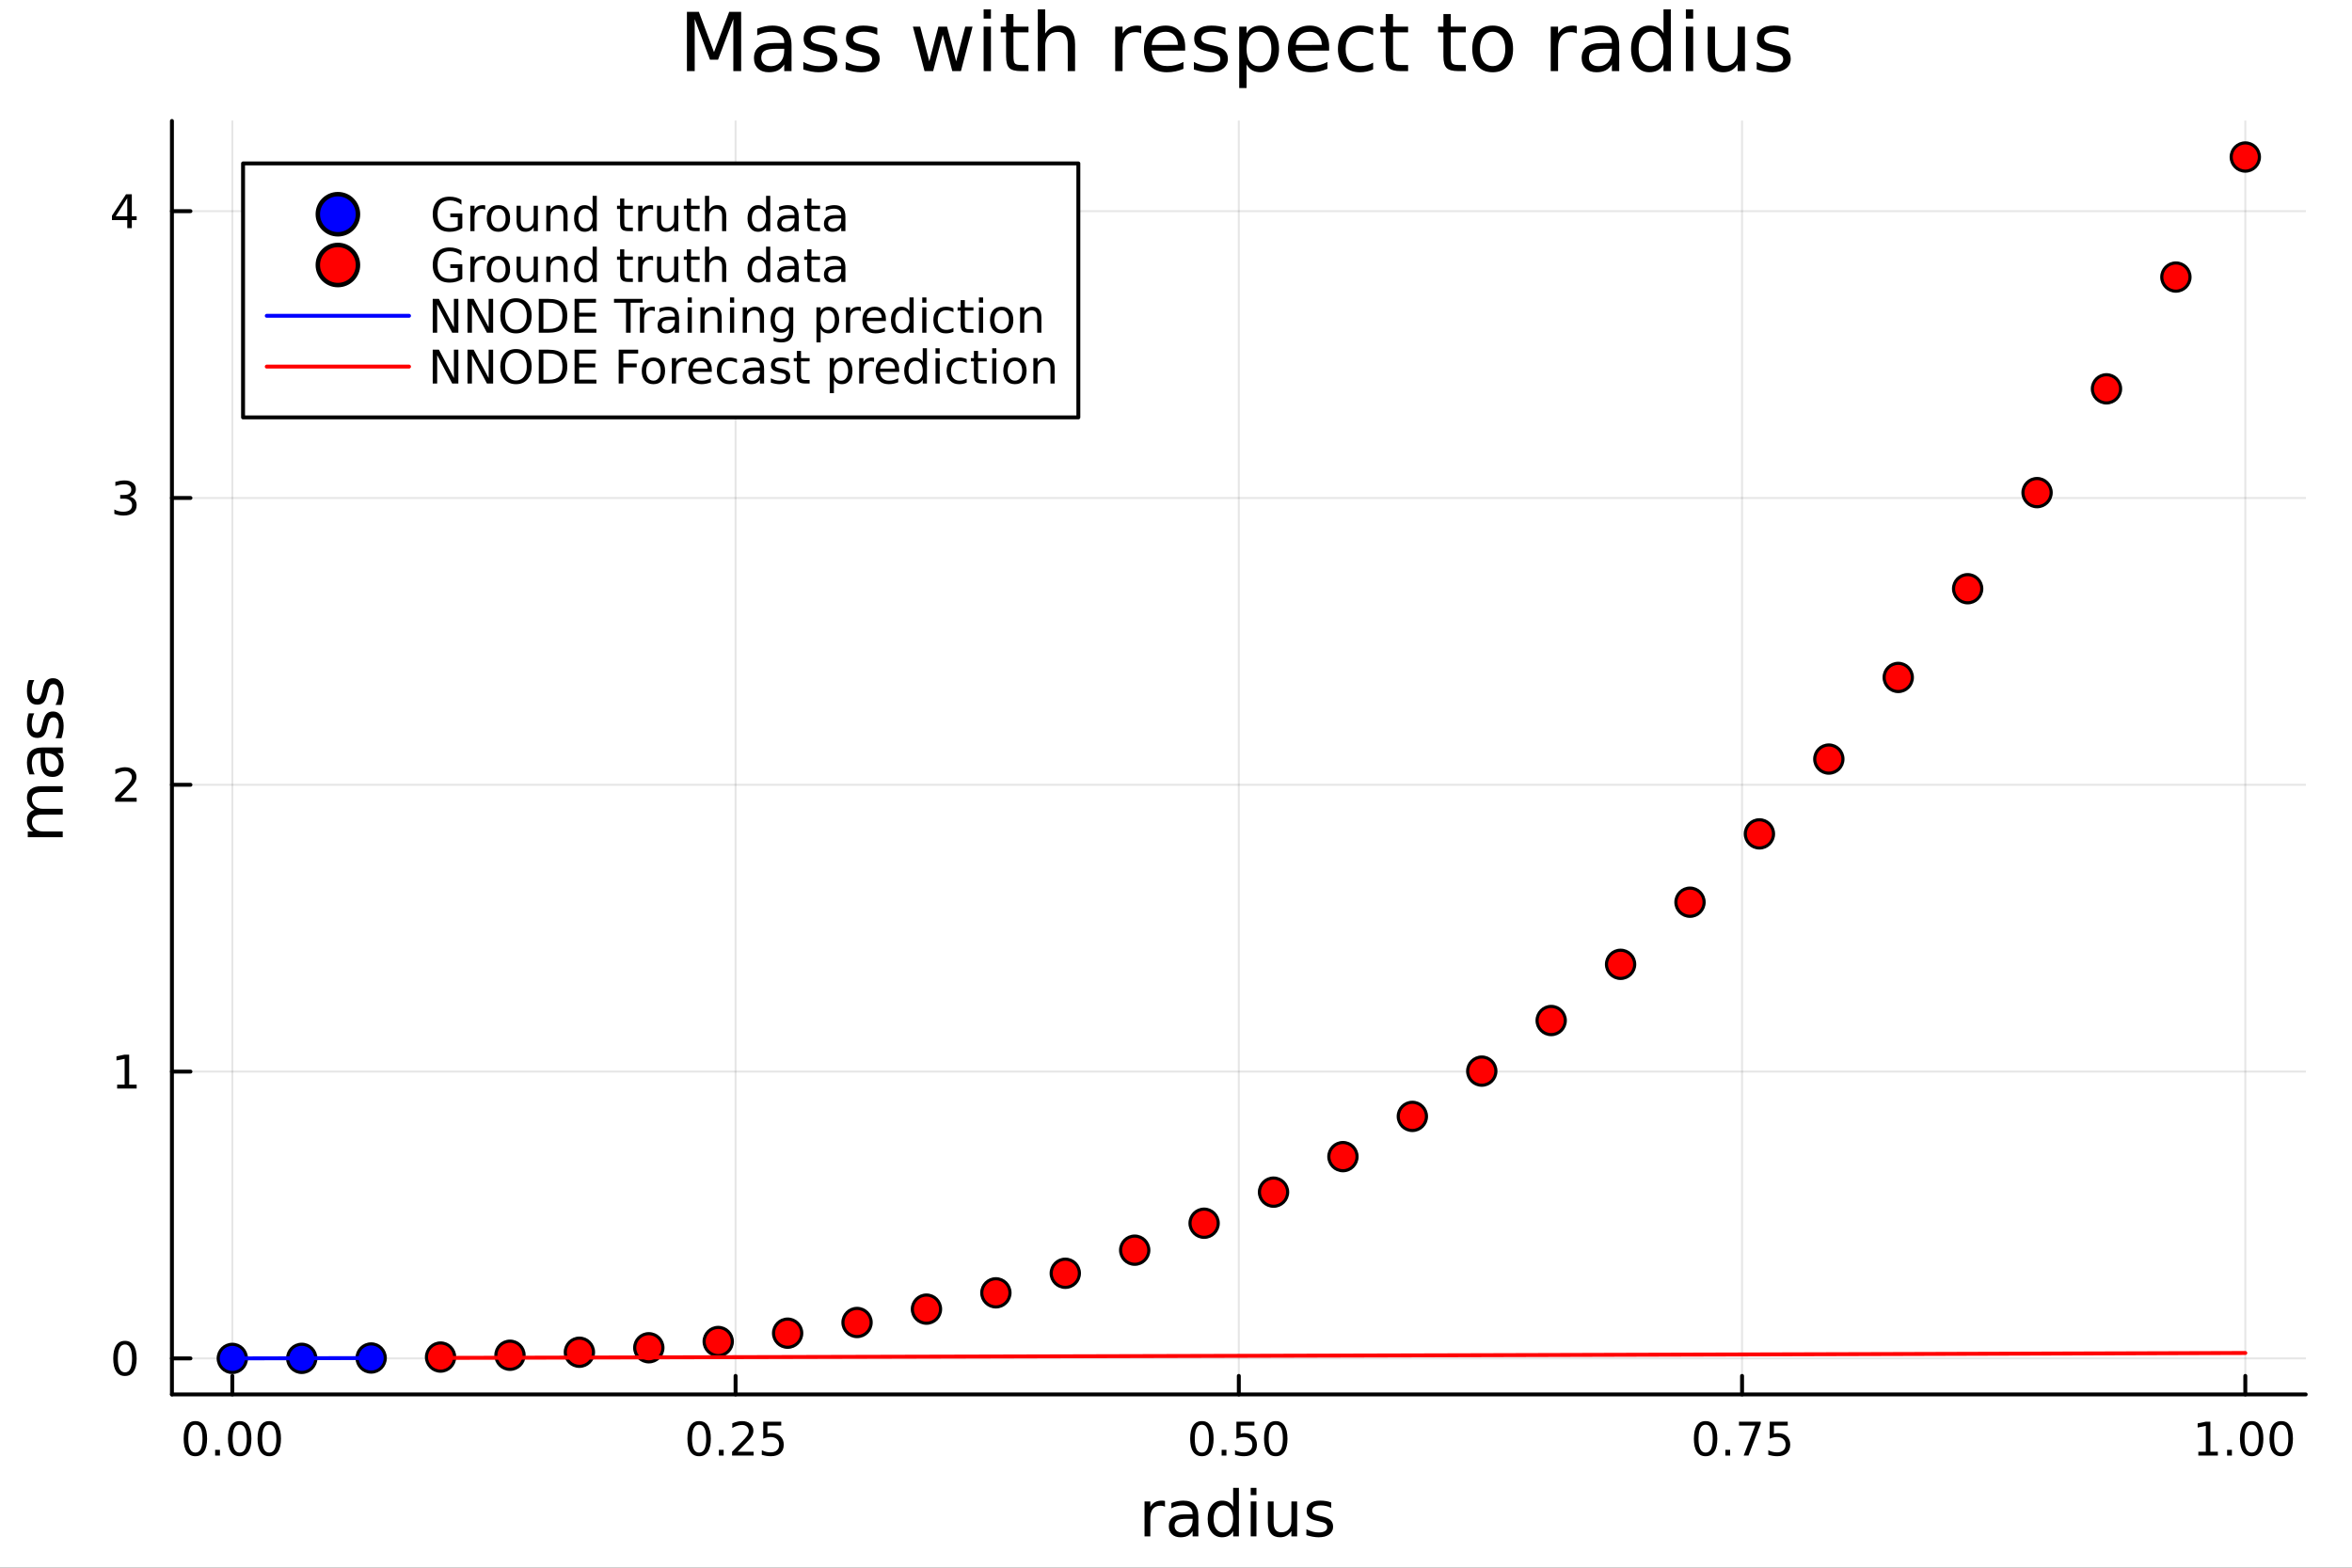 <svg xmlns="http://www.w3.org/2000/svg" xmlns:xlink="http://www.w3.org/1999/xlink" width="600" height="400" viewBox="0 0 2400 1600">
<rect x="0" y="0" width="2400" height="1600" fill="#333333" stroke="none"/>
<defs>
  <clipPath id="clip170">
    <rect x="0" y="0" width="2400" height="1600"></rect>
  </clipPath>
</defs>
<path clip-path="url(#clip170)" d="M0 1600 L2400 1600 L2400 0 L0 0  Z" fill="#ffffff" fill-rule="evenodd" fill-opacity="1"></path>
<defs>
  <clipPath id="clip171">
    <rect x="480" y="0" width="1681" height="1600"></rect>
  </clipPath>
</defs>
<path clip-path="url(#clip170)" d="M175.445 1423.18 L2352.76 1423.18 L2352.76 123.472 L175.445 123.472  Z" fill="#ffffff" fill-rule="evenodd" fill-opacity="1"></path>
<defs>
  <clipPath id="clip172">
    <rect x="175" y="123" width="2178" height="1301"></rect>
  </clipPath>
</defs>
<polyline clip-path="url(#clip172)" style="stroke:#000000; stroke-linecap:round; stroke-linejoin:round; stroke-width:2; stroke-opacity:0.1; fill:none" points="237.067,1423.18 237.067,123.472 "></polyline>
<polyline clip-path="url(#clip172)" style="stroke:#000000; stroke-linecap:round; stroke-linejoin:round; stroke-width:2; stroke-opacity:0.1; fill:none" points="750.584,1423.18 750.584,123.472 "></polyline>
<polyline clip-path="url(#clip172)" style="stroke:#000000; stroke-linecap:round; stroke-linejoin:round; stroke-width:2; stroke-opacity:0.1; fill:none" points="1264.1,1423.18 1264.1,123.472 "></polyline>
<polyline clip-path="url(#clip172)" style="stroke:#000000; stroke-linecap:round; stroke-linejoin:round; stroke-width:2; stroke-opacity:0.1; fill:none" points="1777.62,1423.18 1777.62,123.472 "></polyline>
<polyline clip-path="url(#clip172)" style="stroke:#000000; stroke-linecap:round; stroke-linejoin:round; stroke-width:2; stroke-opacity:0.1; fill:none" points="2291.13,1423.18 2291.13,123.472 "></polyline>
<polyline clip-path="url(#clip170)" style="stroke:#000000; stroke-linecap:round; stroke-linejoin:round; stroke-width:4; stroke-opacity:1; fill:none" points="175.445,1423.18 2352.76,1423.18 "></polyline>
<polyline clip-path="url(#clip170)" style="stroke:#000000; stroke-linecap:round; stroke-linejoin:round; stroke-width:4; stroke-opacity:1; fill:none" points="237.067,1423.18 237.067,1404.28 "></polyline>
<polyline clip-path="url(#clip170)" style="stroke:#000000; stroke-linecap:round; stroke-linejoin:round; stroke-width:4; stroke-opacity:1; fill:none" points="750.584,1423.18 750.584,1404.28 "></polyline>
<polyline clip-path="url(#clip170)" style="stroke:#000000; stroke-linecap:round; stroke-linejoin:round; stroke-width:4; stroke-opacity:1; fill:none" points="1264.1,1423.18 1264.1,1404.28 "></polyline>
<polyline clip-path="url(#clip170)" style="stroke:#000000; stroke-linecap:round; stroke-linejoin:round; stroke-width:4; stroke-opacity:1; fill:none" points="1777.62,1423.18 1777.62,1404.28 "></polyline>
<polyline clip-path="url(#clip170)" style="stroke:#000000; stroke-linecap:round; stroke-linejoin:round; stroke-width:4; stroke-opacity:1; fill:none" points="2291.13,1423.18 2291.13,1404.28 "></polyline>
<path clip-path="url(#clip170)" d="M199.371 1454.1 Q195.76 1454.1 193.931 1457.66 Q192.125 1461.2 192.125 1468.33 Q192.125 1475.44 193.931 1479.01 Q195.76 1482.55 199.371 1482.55 Q203.005 1482.55 204.81 1479.01 Q206.639 1475.44 206.639 1468.33 Q206.639 1461.2 204.81 1457.66 Q203.005 1454.1 199.371 1454.1 M199.371 1450.39 Q205.181 1450.39 208.236 1455 Q211.315 1459.58 211.315 1468.33 Q211.315 1477.06 208.236 1481.67 Q205.181 1486.25 199.371 1486.25 Q193.56 1486.25 190.482 1481.67 Q187.426 1477.06 187.426 1468.33 Q187.426 1459.58 190.482 1455 Q193.56 1450.39 199.371 1450.39 Z" fill="#000000" fill-rule="nonzero" fill-opacity="1"></path><path clip-path="url(#clip170)" d="M219.533 1479.7 L224.417 1479.7 L224.417 1485.58 L219.533 1485.58 L219.533 1479.7 Z" fill="#000000" fill-rule="nonzero" fill-opacity="1"></path><path clip-path="url(#clip170)" d="M244.602 1454.1 Q240.991 1454.1 239.162 1457.66 Q237.357 1461.2 237.357 1468.33 Q237.357 1475.44 239.162 1479.01 Q240.991 1482.55 244.602 1482.55 Q248.236 1482.55 250.042 1479.01 Q251.87 1475.44 251.87 1468.33 Q251.87 1461.2 250.042 1457.66 Q248.236 1454.1 244.602 1454.1 M244.602 1450.39 Q250.412 1450.39 253.468 1455 Q256.546 1459.58 256.546 1468.33 Q256.546 1477.06 253.468 1481.67 Q250.412 1486.25 244.602 1486.25 Q238.792 1486.25 235.713 1481.67 Q232.658 1477.06 232.658 1468.33 Q232.658 1459.58 235.713 1455 Q238.792 1450.39 244.602 1450.39 Z" fill="#000000" fill-rule="nonzero" fill-opacity="1"></path><path clip-path="url(#clip170)" d="M274.764 1454.1 Q271.153 1454.1 269.324 1457.66 Q267.518 1461.2 267.518 1468.33 Q267.518 1475.44 269.324 1479.01 Q271.153 1482.55 274.764 1482.55 Q278.398 1482.55 280.204 1479.01 Q282.032 1475.44 282.032 1468.33 Q282.032 1461.2 280.204 1457.66 Q278.398 1454.1 274.764 1454.1 M274.764 1450.39 Q280.574 1450.39 283.629 1455 Q286.708 1459.58 286.708 1468.33 Q286.708 1477.06 283.629 1481.67 Q280.574 1486.25 274.764 1486.25 Q268.954 1486.25 265.875 1481.67 Q262.819 1477.06 262.819 1468.33 Q262.819 1459.58 265.875 1455 Q268.954 1450.39 274.764 1450.39 Z" fill="#000000" fill-rule="nonzero" fill-opacity="1"></path><path clip-path="url(#clip170)" d="M713.385 1454.1 Q709.774 1454.1 707.945 1457.66 Q706.14 1461.2 706.14 1468.33 Q706.14 1475.44 707.945 1479.01 Q709.774 1482.55 713.385 1482.55 Q717.019 1482.55 718.825 1479.01 Q720.653 1475.44 720.653 1468.33 Q720.653 1461.2 718.825 1457.66 Q717.019 1454.1 713.385 1454.1 M713.385 1450.39 Q719.195 1450.39 722.251 1455 Q725.329 1459.58 725.329 1468.33 Q725.329 1477.06 722.251 1481.67 Q719.195 1486.25 713.385 1486.25 Q707.575 1486.25 704.496 1481.67 Q701.441 1477.06 701.441 1468.33 Q701.441 1459.58 704.496 1455 Q707.575 1450.39 713.385 1450.39 Z" fill="#000000" fill-rule="nonzero" fill-opacity="1"></path><path clip-path="url(#clip170)" d="M733.547 1479.7 L738.431 1479.7 L738.431 1485.58 L733.547 1485.58 L733.547 1479.7 Z" fill="#000000" fill-rule="nonzero" fill-opacity="1"></path><path clip-path="url(#clip170)" d="M752.644 1481.64 L768.963 1481.64 L768.963 1485.58 L747.019 1485.58 L747.019 1481.64 Q749.681 1478.89 754.264 1474.26 Q758.871 1469.61 760.051 1468.27 Q762.297 1465.74 763.176 1464.01 Q764.079 1462.25 764.079 1460.56 Q764.079 1457.8 762.135 1456.07 Q760.213 1454.33 757.112 1454.33 Q754.913 1454.33 752.459 1455.09 Q750.028 1455.86 747.251 1457.41 L747.251 1452.69 Q750.075 1451.55 752.528 1450.97 Q754.982 1450.39 757.019 1450.39 Q762.389 1450.39 765.584 1453.08 Q768.778 1455.77 768.778 1460.26 Q768.778 1462.39 767.968 1464.31 Q767.181 1466.2 765.075 1468.8 Q764.496 1469.47 761.394 1472.69 Q758.292 1475.88 752.644 1481.64 Z" fill="#000000" fill-rule="nonzero" fill-opacity="1"></path><path clip-path="url(#clip170)" d="M778.824 1451.02 L797.181 1451.02 L797.181 1454.96 L783.107 1454.96 L783.107 1463.43 Q784.125 1463.08 785.144 1462.92 Q786.162 1462.73 787.181 1462.73 Q792.968 1462.73 796.348 1465.9 Q799.727 1469.08 799.727 1474.49 Q799.727 1480.07 796.255 1483.17 Q792.783 1486.25 786.463 1486.25 Q784.287 1486.25 782.019 1485.88 Q779.774 1485.51 777.366 1484.77 L777.366 1480.07 Q779.449 1481.2 781.672 1481.76 Q783.894 1482.32 786.371 1482.32 Q790.375 1482.32 792.713 1480.21 Q795.051 1478.1 795.051 1474.49 Q795.051 1470.88 792.713 1468.77 Q790.375 1466.67 786.371 1466.67 Q784.496 1466.67 782.621 1467.08 Q780.769 1467.5 778.824 1468.38 L778.824 1451.02 Z" fill="#000000" fill-rule="nonzero" fill-opacity="1"></path><path clip-path="url(#clip170)" d="M1226.4 1454.1 Q1222.79 1454.1 1220.96 1457.66 Q1219.16 1461.2 1219.16 1468.33 Q1219.16 1475.44 1220.96 1479.01 Q1222.79 1482.55 1226.4 1482.55 Q1230.04 1482.55 1231.84 1479.01 Q1233.67 1475.44 1233.67 1468.33 Q1233.67 1461.2 1231.84 1457.66 Q1230.04 1454.1 1226.4 1454.1 M1226.4 1450.39 Q1232.21 1450.39 1235.27 1455 Q1238.35 1459.58 1238.35 1468.33 Q1238.35 1477.06 1235.27 1481.67 Q1232.21 1486.25 1226.4 1486.25 Q1220.59 1486.25 1217.52 1481.67 Q1214.46 1477.06 1214.46 1468.33 Q1214.46 1459.58 1217.52 1455 Q1220.59 1450.39 1226.4 1450.39 Z" fill="#000000" fill-rule="nonzero" fill-opacity="1"></path><path clip-path="url(#clip170)" d="M1246.57 1479.7 L1251.45 1479.7 L1251.45 1485.58 L1246.57 1485.58 L1246.57 1479.7 Z" fill="#000000" fill-rule="nonzero" fill-opacity="1"></path><path clip-path="url(#clip170)" d="M1261.68 1451.02 L1280.04 1451.02 L1280.04 1454.96 L1265.96 1454.96 L1265.96 1463.43 Q1266.98 1463.08 1268 1462.92 Q1269.02 1462.73 1270.04 1462.73 Q1275.83 1462.73 1279.2 1465.9 Q1282.58 1469.08 1282.58 1474.49 Q1282.58 1480.07 1279.11 1483.17 Q1275.64 1486.25 1269.32 1486.25 Q1267.14 1486.25 1264.88 1485.88 Q1262.63 1485.51 1260.22 1484.77 L1260.22 1480.07 Q1262.31 1481.2 1264.53 1481.76 Q1266.75 1482.32 1269.23 1482.32 Q1273.23 1482.32 1275.57 1480.21 Q1277.91 1478.1 1277.91 1474.49 Q1277.91 1470.88 1275.57 1468.77 Q1273.23 1466.67 1269.23 1466.67 Q1267.35 1466.67 1265.48 1467.08 Q1263.63 1467.5 1261.68 1468.38 L1261.68 1451.02 Z" fill="#000000" fill-rule="nonzero" fill-opacity="1"></path><path clip-path="url(#clip170)" d="M1301.8 1454.1 Q1298.19 1454.1 1296.36 1457.66 Q1294.55 1461.2 1294.55 1468.33 Q1294.55 1475.44 1296.36 1479.01 Q1298.19 1482.55 1301.8 1482.55 Q1305.43 1482.55 1307.24 1479.01 Q1309.07 1475.44 1309.07 1468.33 Q1309.07 1461.2 1307.24 1457.66 Q1305.43 1454.1 1301.8 1454.1 M1301.8 1450.39 Q1307.61 1450.39 1310.66 1455 Q1313.74 1459.58 1313.74 1468.33 Q1313.74 1477.06 1310.66 1481.67 Q1307.61 1486.25 1301.8 1486.25 Q1295.99 1486.25 1292.91 1481.67 Q1289.85 1477.06 1289.85 1468.33 Q1289.85 1459.58 1292.91 1455 Q1295.99 1450.39 1301.8 1450.39 Z" fill="#000000" fill-rule="nonzero" fill-opacity="1"></path><path clip-path="url(#clip170)" d="M1740.42 1454.1 Q1736.81 1454.1 1734.98 1457.66 Q1733.17 1461.2 1733.17 1468.33 Q1733.17 1475.44 1734.98 1479.01 Q1736.81 1482.55 1740.42 1482.55 Q1744.05 1482.55 1745.86 1479.01 Q1747.69 1475.44 1747.69 1468.33 Q1747.69 1461.2 1745.86 1457.66 Q1744.05 1454.1 1740.42 1454.1 M1740.42 1450.39 Q1746.23 1450.39 1749.28 1455 Q1752.36 1459.58 1752.36 1468.33 Q1752.36 1477.06 1749.28 1481.67 Q1746.23 1486.25 1740.42 1486.25 Q1734.61 1486.25 1731.53 1481.67 Q1728.47 1477.06 1728.47 1468.33 Q1728.47 1459.58 1731.53 1455 Q1734.61 1450.39 1740.42 1450.39 Z" fill="#000000" fill-rule="nonzero" fill-opacity="1"></path><path clip-path="url(#clip170)" d="M1760.58 1479.7 L1765.46 1479.7 L1765.46 1485.58 L1760.58 1485.58 L1760.58 1479.7 Z" fill="#000000" fill-rule="nonzero" fill-opacity="1"></path><path clip-path="url(#clip170)" d="M1774.47 1451.02 L1796.69 1451.02 L1796.69 1453.01 L1784.14 1485.58 L1779.26 1485.58 L1791.07 1454.96 L1774.47 1454.96 L1774.47 1451.02 Z" fill="#000000" fill-rule="nonzero" fill-opacity="1"></path><path clip-path="url(#clip170)" d="M1805.86 1451.02 L1824.21 1451.02 L1824.21 1454.96 L1810.14 1454.96 L1810.14 1463.43 Q1811.16 1463.08 1812.18 1462.92 Q1813.2 1462.73 1814.21 1462.73 Q1820 1462.73 1823.38 1465.9 Q1826.76 1469.08 1826.76 1474.49 Q1826.76 1480.07 1823.29 1483.17 Q1819.82 1486.25 1813.5 1486.25 Q1811.32 1486.25 1809.05 1485.88 Q1806.81 1485.51 1804.4 1484.77 L1804.4 1480.07 Q1806.48 1481.2 1808.71 1481.76 Q1810.93 1482.32 1813.4 1482.32 Q1817.41 1482.32 1819.75 1480.21 Q1822.08 1478.1 1822.08 1474.49 Q1822.08 1470.88 1819.75 1468.77 Q1817.41 1466.67 1813.4 1466.67 Q1811.53 1466.67 1809.65 1467.08 Q1807.8 1467.5 1805.86 1468.38 L1805.86 1451.02 Z" fill="#000000" fill-rule="nonzero" fill-opacity="1"></path><path clip-path="url(#clip170)" d="M2243.21 1481.64 L2250.84 1481.64 L2250.84 1455.28 L2242.53 1456.95 L2242.53 1452.69 L2250.8 1451.02 L2255.47 1451.02 L2255.47 1481.64 L2263.11 1481.64 L2263.11 1485.58 L2243.21 1485.58 L2243.21 1481.64 Z" fill="#000000" fill-rule="nonzero" fill-opacity="1"></path><path clip-path="url(#clip170)" d="M2272.56 1479.7 L2277.44 1479.7 L2277.44 1485.58 L2272.56 1485.58 L2272.56 1479.7 Z" fill="#000000" fill-rule="nonzero" fill-opacity="1"></path><path clip-path="url(#clip170)" d="M2297.63 1454.1 Q2294.02 1454.1 2292.19 1457.66 Q2290.38 1461.2 2290.38 1468.33 Q2290.38 1475.44 2292.19 1479.01 Q2294.02 1482.55 2297.63 1482.55 Q2301.26 1482.55 2303.07 1479.01 Q2304.9 1475.44 2304.9 1468.33 Q2304.9 1461.2 2303.07 1457.66 Q2301.26 1454.1 2297.63 1454.1 M2297.63 1450.39 Q2303.44 1450.39 2306.49 1455 Q2309.57 1459.58 2309.57 1468.33 Q2309.57 1477.06 2306.49 1481.67 Q2303.44 1486.25 2297.63 1486.25 Q2291.82 1486.25 2288.74 1481.67 Q2285.68 1477.06 2285.68 1468.33 Q2285.68 1459.58 2288.74 1455 Q2291.82 1450.39 2297.63 1450.39 Z" fill="#000000" fill-rule="nonzero" fill-opacity="1"></path><path clip-path="url(#clip170)" d="M2327.79 1454.1 Q2324.18 1454.1 2322.35 1457.66 Q2320.54 1461.2 2320.54 1468.33 Q2320.54 1475.44 2322.35 1479.01 Q2324.18 1482.55 2327.79 1482.55 Q2331.42 1482.55 2333.23 1479.01 Q2335.06 1475.44 2335.06 1468.33 Q2335.06 1461.2 2333.23 1457.66 Q2331.42 1454.1 2327.79 1454.1 M2327.79 1450.39 Q2333.6 1450.39 2336.65 1455 Q2339.73 1459.58 2339.73 1468.33 Q2339.73 1477.06 2336.65 1481.67 Q2333.6 1486.25 2327.79 1486.25 Q2321.98 1486.25 2318.9 1481.67 Q2315.84 1477.06 2315.84 1468.33 Q2315.84 1459.58 2318.9 1455 Q2321.98 1450.39 2327.79 1450.39 Z" fill="#000000" fill-rule="nonzero" fill-opacity="1"></path><path clip-path="url(#clip170)" d="M1188.78 1537.87 Q1187.79 1537.3 1186.61 1537.04 Q1185.47 1536.76 1184.07 1536.76 Q1179.1 1536.76 1176.43 1540 Q1173.79 1543.22 1173.79 1549.27 L1173.79 1568.04 L1167.9 1568.04 L1167.9 1532.4 L1173.79 1532.4 L1173.79 1537.93 Q1175.63 1534.69 1178.59 1533.13 Q1181.55 1531.54 1185.79 1531.54 Q1186.39 1531.54 1187.12 1531.63 Q1187.86 1531.7 1188.75 1531.85 L1188.78 1537.87 Z" fill="#000000" fill-rule="nonzero" fill-opacity="1"></path><path clip-path="url(#clip170)" d="M1211.12 1550.12 Q1204.02 1550.12 1201.29 1551.75 Q1198.55 1553.37 1198.55 1557.29 Q1198.55 1560.4 1200.59 1562.25 Q1202.66 1564.07 1206.19 1564.07 Q1211.06 1564.07 1213.99 1560.63 Q1216.95 1557.16 1216.95 1551.43 L1216.95 1550.12 L1211.12 1550.12 M1222.8 1547.71 L1222.8 1568.04 L1216.95 1568.04 L1216.95 1562.63 Q1214.94 1565.88 1211.95 1567.44 Q1208.96 1568.97 1204.63 1568.97 Q1199.15 1568.97 1195.91 1565.91 Q1192.69 1562.82 1192.69 1557.67 Q1192.69 1551.65 1196.7 1548.6 Q1200.75 1545.54 1208.73 1545.54 L1216.95 1545.54 L1216.95 1544.97 Q1216.95 1540.93 1214.27 1538.73 Q1211.63 1536.5 1206.83 1536.5 Q1203.77 1536.5 1200.87 1537.23 Q1197.98 1537.97 1195.3 1539.43 L1195.3 1534.02 Q1198.52 1532.78 1201.54 1532.17 Q1204.57 1531.54 1207.43 1531.54 Q1215.16 1531.54 1218.98 1535.55 Q1222.8 1539.56 1222.8 1547.71 Z" fill="#000000" fill-rule="nonzero" fill-opacity="1"></path><path clip-path="url(#clip170)" d="M1258.32 1537.81 L1258.32 1518.52 L1264.18 1518.52 L1264.18 1568.04 L1258.32 1568.04 L1258.32 1562.7 Q1256.48 1565.88 1253.64 1567.44 Q1250.84 1568.97 1246.9 1568.97 Q1240.44 1568.97 1236.36 1563.81 Q1232.32 1558.65 1232.32 1550.25 Q1232.32 1541.85 1236.36 1536.69 Q1240.44 1531.54 1246.9 1531.54 Q1250.84 1531.54 1253.64 1533.1 Q1256.48 1534.62 1258.32 1537.81 M1238.37 1550.25 Q1238.37 1556.71 1241.01 1560.4 Q1243.68 1564.07 1248.33 1564.07 Q1252.98 1564.07 1255.65 1560.4 Q1258.32 1556.71 1258.32 1550.25 Q1258.32 1543.79 1255.65 1540.13 Q1252.98 1536.44 1248.33 1536.44 Q1243.68 1536.44 1241.01 1540.13 Q1238.37 1543.79 1238.37 1550.25 Z" fill="#000000" fill-rule="nonzero" fill-opacity="1"></path><path clip-path="url(#clip170)" d="M1276.24 1532.4 L1282.1 1532.4 L1282.1 1568.04 L1276.24 1568.04 L1276.24 1532.4 M1276.24 1518.52 L1282.1 1518.52 L1282.1 1525.93 L1276.24 1525.93 L1276.24 1518.52 Z" fill="#000000" fill-rule="nonzero" fill-opacity="1"></path><path clip-path="url(#clip170)" d="M1293.75 1553.98 L1293.75 1532.4 L1299.61 1532.4 L1299.61 1553.75 Q1299.61 1558.81 1301.58 1561.36 Q1303.55 1563.87 1307.5 1563.87 Q1312.24 1563.87 1314.98 1560.85 Q1317.75 1557.83 1317.75 1552.61 L1317.75 1532.4 L1323.6 1532.4 L1323.6 1568.04 L1317.75 1568.04 L1317.75 1562.57 Q1315.62 1565.82 1312.78 1567.41 Q1309.98 1568.97 1306.26 1568.97 Q1300.11 1568.97 1296.93 1565.15 Q1293.75 1561.33 1293.75 1553.98 M1308.49 1531.54 L1308.49 1531.54 Z" fill="#000000" fill-rule="nonzero" fill-opacity="1"></path><path clip-path="url(#clip170)" d="M1358.39 1533.45 L1358.39 1538.98 Q1355.91 1537.71 1353.24 1537.07 Q1350.56 1536.44 1347.7 1536.44 Q1343.34 1536.44 1341.14 1537.77 Q1338.98 1539.11 1338.98 1541.79 Q1338.98 1543.82 1340.54 1545 Q1342.1 1546.15 1346.81 1547.2 L1348.81 1547.64 Q1355.05 1548.98 1357.66 1551.43 Q1360.3 1553.85 1360.3 1558.21 Q1360.3 1563.17 1356.36 1566.07 Q1352.44 1568.97 1345.57 1568.97 Q1342.7 1568.97 1339.58 1568.39 Q1336.49 1567.85 1333.06 1566.74 L1333.06 1560.69 Q1336.3 1562.38 1339.45 1563.24 Q1342.61 1564.07 1345.69 1564.07 Q1349.83 1564.07 1352.06 1562.66 Q1354.29 1561.23 1354.29 1558.65 Q1354.29 1556.27 1352.66 1554.99 Q1351.07 1553.72 1345.63 1552.54 L1343.59 1552.07 Q1338.15 1550.92 1335.73 1548.56 Q1333.31 1546.18 1333.31 1542.04 Q1333.31 1537.01 1336.88 1534.27 Q1340.44 1531.54 1347 1531.54 Q1350.24 1531.54 1353.11 1532.01 Q1355.97 1532.49 1358.39 1533.45 Z" fill="#000000" fill-rule="nonzero" fill-opacity="1"></path><polyline clip-path="url(#clip172)" style="stroke:#000000; stroke-linecap:round; stroke-linejoin:round; stroke-width:2; stroke-opacity:0.1; fill:none" points="175.445,1386.4 2352.76,1386.4 "></polyline>
<polyline clip-path="url(#clip172)" style="stroke:#000000; stroke-linecap:round; stroke-linejoin:round; stroke-width:2; stroke-opacity:0.1; fill:none" points="175.445,1093.68 2352.76,1093.68 "></polyline>
<polyline clip-path="url(#clip172)" style="stroke:#000000; stroke-linecap:round; stroke-linejoin:round; stroke-width:2; stroke-opacity:0.1; fill:none" points="175.445,800.957 2352.76,800.957 "></polyline>
<polyline clip-path="url(#clip172)" style="stroke:#000000; stroke-linecap:round; stroke-linejoin:round; stroke-width:2; stroke-opacity:0.1; fill:none" points="175.445,508.238 2352.76,508.238 "></polyline>
<polyline clip-path="url(#clip172)" style="stroke:#000000; stroke-linecap:round; stroke-linejoin:round; stroke-width:2; stroke-opacity:0.1; fill:none" points="175.445,215.519 2352.76,215.519 "></polyline>
<polyline clip-path="url(#clip170)" style="stroke:#000000; stroke-linecap:round; stroke-linejoin:round; stroke-width:4; stroke-opacity:1; fill:none" points="175.445,1423.18 175.445,123.472 "></polyline>
<polyline clip-path="url(#clip170)" style="stroke:#000000; stroke-linecap:round; stroke-linejoin:round; stroke-width:4; stroke-opacity:1; fill:none" points="175.445,1386.4 194.343,1386.4 "></polyline>
<polyline clip-path="url(#clip170)" style="stroke:#000000; stroke-linecap:round; stroke-linejoin:round; stroke-width:4; stroke-opacity:1; fill:none" points="175.445,1093.68 194.343,1093.68 "></polyline>
<polyline clip-path="url(#clip170)" style="stroke:#000000; stroke-linecap:round; stroke-linejoin:round; stroke-width:4; stroke-opacity:1; fill:none" points="175.445,800.957 194.343,800.957 "></polyline>
<polyline clip-path="url(#clip170)" style="stroke:#000000; stroke-linecap:round; stroke-linejoin:round; stroke-width:4; stroke-opacity:1; fill:none" points="175.445,508.238 194.343,508.238 "></polyline>
<polyline clip-path="url(#clip170)" style="stroke:#000000; stroke-linecap:round; stroke-linejoin:round; stroke-width:4; stroke-opacity:1; fill:none" points="175.445,215.519 194.343,215.519 "></polyline>
<path clip-path="url(#clip170)" d="M127.501 1372.19 Q123.89 1372.19 122.061 1375.76 Q120.255 1379.3 120.255 1386.43 Q120.255 1393.54 122.061 1397.1 Q123.89 1400.64 127.501 1400.64 Q131.135 1400.64 132.941 1397.1 Q134.769 1393.54 134.769 1386.43 Q134.769 1379.3 132.941 1375.76 Q131.135 1372.19 127.501 1372.19 M127.501 1368.49 Q133.311 1368.49 136.367 1373.1 Q139.445 1377.68 139.445 1386.43 Q139.445 1395.16 136.367 1399.76 Q133.311 1404.35 127.501 1404.35 Q121.691 1404.35 118.612 1399.76 Q115.556 1395.16 115.556 1386.43 Q115.556 1377.68 118.612 1373.1 Q121.691 1368.49 127.501 1368.49 Z" fill="#000000" fill-rule="nonzero" fill-opacity="1"></path><path clip-path="url(#clip170)" d="M119.538 1107.02 L127.177 1107.02 L127.177 1080.66 L118.867 1082.32 L118.867 1078.06 L127.13 1076.4 L131.806 1076.4 L131.806 1107.02 L139.445 1107.02 L139.445 1110.96 L119.538 1110.96 L119.538 1107.02 Z" fill="#000000" fill-rule="nonzero" fill-opacity="1"></path><path clip-path="url(#clip170)" d="M123.126 814.302 L139.445 814.302 L139.445 818.237 L117.501 818.237 L117.501 814.302 Q120.163 811.547 124.746 806.918 Q129.353 802.265 130.533 800.923 Q132.779 798.399 133.658 796.663 Q134.561 794.904 134.561 793.214 Q134.561 790.46 132.617 788.724 Q130.695 786.987 127.593 786.987 Q125.394 786.987 122.941 787.751 Q120.51 788.515 117.732 790.066 L117.732 785.344 Q120.556 784.21 123.01 783.631 Q125.464 783.052 127.501 783.052 Q132.871 783.052 136.066 785.737 Q139.26 788.423 139.26 792.913 Q139.26 795.043 138.45 796.964 Q137.663 798.862 135.556 801.455 Q134.978 802.126 131.876 805.344 Q128.774 808.538 123.126 814.302 Z" fill="#000000" fill-rule="nonzero" fill-opacity="1"></path><path clip-path="url(#clip170)" d="M132.316 506.884 Q135.672 507.601 137.547 509.87 Q139.445 512.138 139.445 515.472 Q139.445 520.588 135.927 523.388 Q132.408 526.189 125.927 526.189 Q123.751 526.189 121.436 525.75 Q119.144 525.333 116.691 524.476 L116.691 519.963 Q118.635 521.097 120.95 521.675 Q123.265 522.254 125.788 522.254 Q130.186 522.254 132.478 520.518 Q134.792 518.782 134.792 515.472 Q134.792 512.416 132.64 510.703 Q130.51 508.967 126.691 508.967 L122.663 508.967 L122.663 505.125 L126.876 505.125 Q130.325 505.125 132.154 503.759 Q133.982 502.37 133.982 499.777 Q133.982 497.115 132.084 495.703 Q130.209 494.268 126.691 494.268 Q124.769 494.268 122.57 494.685 Q120.371 495.102 117.732 495.981 L117.732 491.815 Q120.394 491.074 122.709 490.703 Q125.047 490.333 127.107 490.333 Q132.431 490.333 135.533 492.764 Q138.635 495.171 138.635 499.291 Q138.635 502.162 136.992 504.152 Q135.348 506.12 132.316 506.884 Z" fill="#000000" fill-rule="nonzero" fill-opacity="1"></path><path clip-path="url(#clip170)" d="M129.862 202.313 L118.056 220.762 L129.862 220.762 L129.862 202.313 M128.635 198.239 L134.515 198.239 L134.515 220.762 L139.445 220.762 L139.445 224.651 L134.515 224.651 L134.515 232.799 L129.862 232.799 L129.862 224.651 L114.26 224.651 L114.26 220.137 L128.635 198.239 Z" fill="#000000" fill-rule="nonzero" fill-opacity="1"></path><path clip-path="url(#clip170)" d="M35.199 826.48 Q31.253 824.283 29.375 821.228 Q27.497 818.172 27.497 814.035 Q27.497 808.465 31.412 805.441 Q35.295 802.417 42.488 802.417 L64.004 802.417 L64.004 808.306 L42.679 808.306 Q37.555 808.306 35.072 810.12 Q32.589 811.934 32.589 815.658 Q32.589 820.209 35.613 822.851 Q38.637 825.493 43.857 825.493 L64.004 825.493 L64.004 831.381 L42.679 831.381 Q37.523 831.381 35.072 833.195 Q32.589 835.01 32.589 838.797 Q32.589 843.285 35.645 845.927 Q38.669 848.569 43.857 848.569 L64.004 848.569 L64.004 854.457 L28.356 854.457 L28.356 848.569 L33.894 848.569 Q30.616 846.563 29.056 843.763 Q27.497 840.962 27.497 837.11 Q27.497 833.227 29.47 830.522 Q31.444 827.785 35.199 826.48 Z" fill="#000000" fill-rule="nonzero" fill-opacity="1"></path><path clip-path="url(#clip170)" d="M46.085 774.535 Q46.085 781.633 47.708 784.37 Q49.331 787.108 53.246 787.108 Q56.365 787.108 58.211 785.071 Q60.026 783.002 60.026 779.469 Q60.026 774.599 56.588 771.671 Q53.119 768.711 47.39 768.711 L46.085 768.711 L46.085 774.535 M43.666 762.854 L64.004 762.854 L64.004 768.711 L58.593 768.711 Q61.84 770.716 63.399 773.708 Q64.927 776.7 64.927 781.028 Q64.927 786.503 61.872 789.75 Q58.784 792.964 53.628 792.964 Q47.612 792.964 44.557 788.954 Q41.501 784.912 41.501 776.923 L41.501 768.711 L40.928 768.711 Q36.886 768.711 34.69 771.384 Q32.462 774.026 32.462 778.832 Q32.462 781.888 33.194 784.784 Q33.926 787.681 35.39 790.354 L29.98 790.354 Q28.738 787.14 28.133 784.116 Q27.497 781.092 27.497 778.228 Q27.497 770.493 31.507 766.674 Q35.518 762.854 43.666 762.854 Z" fill="#000000" fill-rule="nonzero" fill-opacity="1"></path><path clip-path="url(#clip170)" d="M29.407 728.066 L34.945 728.066 Q33.672 730.548 33.035 733.222 Q32.398 735.896 32.398 738.76 Q32.398 743.121 33.735 745.317 Q35.072 747.481 37.746 747.481 Q39.783 747.481 40.96 745.922 Q42.106 744.362 43.157 739.651 L43.602 737.646 Q44.939 731.408 47.39 728.798 Q49.809 726.156 54.169 726.156 Q59.134 726.156 62.031 730.103 Q64.927 734.018 64.927 740.893 Q64.927 743.757 64.354 746.876 Q63.813 749.964 62.699 753.401 L56.652 753.401 Q58.339 750.155 59.198 747.004 Q60.026 743.853 60.026 740.765 Q60.026 736.628 58.625 734.4 Q57.193 732.172 54.615 732.172 Q52.228 732.172 50.955 733.795 Q49.681 735.386 48.504 740.829 L48.026 742.866 Q46.88 748.309 44.525 750.728 Q42.138 753.147 38 753.147 Q32.971 753.147 30.234 749.582 Q27.497 746.017 27.497 739.46 Q27.497 736.214 27.974 733.349 Q28.452 730.485 29.407 728.066 Z" fill="#000000" fill-rule="nonzero" fill-opacity="1"></path><path clip-path="url(#clip170)" d="M29.407 694.105 L34.945 694.105 Q33.672 696.587 33.035 699.261 Q32.398 701.935 32.398 704.799 Q32.398 709.16 33.735 711.356 Q35.072 713.52 37.746 713.52 Q39.783 713.52 40.96 711.961 Q42.106 710.401 43.157 705.69 L43.602 703.685 Q44.939 697.447 47.39 694.837 Q49.809 692.195 54.169 692.195 Q59.134 692.195 62.031 696.142 Q64.927 700.057 64.927 706.932 Q64.927 709.796 64.354 712.915 Q63.813 716.003 62.699 719.44 L56.652 719.44 Q58.339 716.194 59.198 713.043 Q60.026 709.892 60.026 706.804 Q60.026 702.667 58.625 700.439 Q57.193 698.211 54.615 698.211 Q52.228 698.211 50.955 699.834 Q49.681 701.425 48.504 706.868 L48.026 708.905 Q46.88 714.348 44.525 716.767 Q42.138 719.186 38 719.186 Q32.971 719.186 30.234 715.621 Q27.497 712.056 27.497 705.499 Q27.497 702.253 27.974 699.388 Q28.452 696.524 29.407 694.105 Z" fill="#000000" fill-rule="nonzero" fill-opacity="1"></path><path clip-path="url(#clip170)" d="M700.944 12.096 L713.137 12.096 L728.571 53.253 L744.086 12.096 L756.279 12.096 L756.279 72.576 L748.299 72.576 L748.299 19.469 L732.703 60.95 L724.48 60.95 L708.884 19.469 L708.884 72.576 L700.944 72.576 L700.944 12.096 Z" fill="#000000" fill-rule="nonzero" fill-opacity="1"></path><path clip-path="url(#clip170)" d="M792.818 49.769 Q783.785 49.769 780.301 51.835 Q776.817 53.901 776.817 58.884 Q776.817 62.854 779.41 65.203 Q782.043 67.512 786.539 67.512 Q792.737 67.512 796.464 63.137 Q800.232 58.722 800.232 51.43 L800.232 49.769 L792.818 49.769 M807.685 46.691 L807.685 72.576 L800.232 72.576 L800.232 65.689 Q797.679 69.821 793.872 71.806 Q790.064 73.751 784.555 73.751 Q777.587 73.751 773.455 69.862 Q769.364 65.933 769.364 59.37 Q769.364 51.714 774.468 47.825 Q779.612 43.936 789.78 43.936 L800.232 43.936 L800.232 43.207 Q800.232 38.062 796.829 35.267 Q793.467 32.431 787.35 32.431 Q783.461 32.431 779.774 33.363 Q776.088 34.295 772.685 36.158 L772.685 29.272 Q776.777 27.692 780.625 26.922 Q784.473 26.112 788.119 26.112 Q797.963 26.112 802.824 31.216 Q807.685 36.32 807.685 46.691 Z" fill="#000000" fill-rule="nonzero" fill-opacity="1"></path><path clip-path="url(#clip170)" d="M851.962 28.543 L851.962 35.591 Q848.802 33.971 845.399 33.161 Q841.996 32.35 838.351 32.35 Q832.801 32.35 830.006 34.052 Q827.251 35.753 827.251 39.156 Q827.251 41.749 829.236 43.248 Q831.221 44.706 837.216 46.043 L839.768 46.61 Q847.708 48.311 851.03 51.43 Q854.392 54.509 854.392 60.059 Q854.392 66.378 849.369 70.064 Q844.386 73.751 835.636 73.751 Q831.991 73.751 828.021 73.022 Q824.091 72.333 819.716 70.915 L819.716 63.218 Q823.848 65.365 827.859 66.459 Q831.869 67.512 835.798 67.512 Q841.065 67.512 843.9 65.73 Q846.736 63.907 846.736 60.626 Q846.736 57.588 844.67 55.967 Q842.644 54.347 835.717 52.848 L833.125 52.24 Q826.198 50.782 823.119 47.785 Q820.04 44.746 820.04 39.48 Q820.04 33.08 824.577 29.596 Q829.114 26.112 837.459 26.112 Q841.591 26.112 845.237 26.72 Q848.883 27.327 851.962 28.543 Z" fill="#000000" fill-rule="nonzero" fill-opacity="1"></path><path clip-path="url(#clip170)" d="M895.185 28.543 L895.185 35.591 Q892.025 33.971 888.622 33.161 Q885.219 32.35 881.574 32.35 Q876.024 32.35 873.229 34.052 Q870.474 35.753 870.474 39.156 Q870.474 41.749 872.459 43.248 Q874.444 44.706 880.439 46.043 L882.991 46.61 Q890.931 48.311 894.253 51.43 Q897.615 54.509 897.615 60.059 Q897.615 66.378 892.592 70.064 Q887.61 73.751 878.86 73.751 Q875.214 73.751 871.244 73.022 Q867.314 72.333 862.94 70.915 L862.94 63.218 Q867.071 65.365 871.082 66.459 Q875.092 67.512 879.022 67.512 Q884.288 67.512 887.123 65.73 Q889.959 63.907 889.959 60.626 Q889.959 57.588 887.893 55.967 Q885.868 54.347 878.941 52.848 L876.348 52.24 Q869.421 50.782 866.342 47.785 Q863.264 44.746 863.264 39.48 Q863.264 33.08 867.801 29.596 Q872.338 26.112 880.682 26.112 Q884.814 26.112 888.46 26.72 Q892.106 27.327 895.185 28.543 Z" fill="#000000" fill-rule="nonzero" fill-opacity="1"></path><path clip-path="url(#clip170)" d="M931.521 27.206 L938.975 27.206 L948.292 62.611 L957.569 27.206 L966.359 27.206 L975.676 62.611 L984.953 27.206 L992.406 27.206 L980.537 72.576 L971.747 72.576 L961.984 35.389 L952.181 72.576 L943.39 72.576 L931.521 27.206 Z" fill="#000000" fill-rule="nonzero" fill-opacity="1"></path><path clip-path="url(#clip170)" d="M1003.71 27.206 L1011.16 27.206 L1011.16 72.576 L1003.71 72.576 L1003.71 27.206 M1003.71 9.544 L1011.16 9.544 L1011.16 18.983 L1003.71 18.983 L1003.71 9.544 Z" fill="#000000" fill-rule="nonzero" fill-opacity="1"></path><path clip-path="url(#clip170)" d="M1034.13 14.324 L1034.13 27.206 L1049.48 27.206 L1049.48 32.999 L1034.13 32.999 L1034.13 57.628 Q1034.13 63.178 1035.63 64.758 Q1037.17 66.338 1041.83 66.338 L1049.48 66.338 L1049.48 72.576 L1041.83 72.576 Q1033.2 72.576 1029.92 69.376 Q1026.64 66.135 1026.64 57.628 L1026.64 32.999 L1021.17 32.999 L1021.17 27.206 L1026.64 27.206 L1026.64 14.324 L1034.13 14.324 Z" fill="#000000" fill-rule="nonzero" fill-opacity="1"></path><path clip-path="url(#clip170)" d="M1097 45.192 L1097 72.576 L1089.55 72.576 L1089.55 45.435 Q1089.55 38.994 1087.04 35.794 Q1084.52 32.594 1079.5 32.594 Q1073.47 32.594 1069.98 36.442 Q1066.5 40.29 1066.5 46.934 L1066.5 72.576 L1059 72.576 L1059 9.544 L1066.5 9.544 L1066.5 34.254 Q1069.17 30.163 1072.78 28.138 Q1076.42 26.112 1081.16 26.112 Q1088.98 26.112 1092.99 30.973 Q1097 35.794 1097 45.192 Z" fill="#000000" fill-rule="nonzero" fill-opacity="1"></path><path clip-path="url(#clip170)" d="M1164.53 34.173 Q1163.27 33.444 1161.77 33.12 Q1160.32 32.756 1158.53 32.756 Q1152.21 32.756 1148.81 36.888 Q1145.45 40.979 1145.45 48.676 L1145.45 72.576 L1137.96 72.576 L1137.96 27.206 L1145.45 27.206 L1145.45 34.254 Q1147.8 30.122 1151.57 28.138 Q1155.33 26.112 1160.72 26.112 Q1161.49 26.112 1162.42 26.234 Q1163.35 26.315 1164.49 26.517 L1164.53 34.173 Z" fill="#000000" fill-rule="nonzero" fill-opacity="1"></path><path clip-path="url(#clip170)" d="M1209.33 48.028 L1209.33 51.673 L1175.06 51.673 Q1175.55 59.37 1179.68 63.421 Q1183.85 67.431 1191.27 67.431 Q1195.56 67.431 1199.57 66.378 Q1203.62 65.325 1207.59 63.218 L1207.59 70.267 Q1203.58 71.968 1199.37 72.86 Q1195.15 73.751 1190.82 73.751 Q1179.96 73.751 1173.6 67.431 Q1167.28 61.112 1167.28 50.337 Q1167.28 39.197 1173.28 32.675 Q1179.32 26.112 1189.52 26.112 Q1198.68 26.112 1203.99 32.026 Q1209.33 37.9 1209.33 48.028 M1201.88 45.84 Q1201.8 39.723 1198.44 36.077 Q1195.11 32.431 1189.6 32.431 Q1183.37 32.431 1179.6 35.956 Q1175.87 39.48 1175.3 45.88 L1201.88 45.84 Z" fill="#000000" fill-rule="nonzero" fill-opacity="1"></path><path clip-path="url(#clip170)" d="M1250.49 28.543 L1250.49 35.591 Q1247.33 33.971 1243.93 33.161 Q1240.52 32.35 1236.88 32.35 Q1231.33 32.35 1228.53 34.052 Q1225.78 35.753 1225.78 39.156 Q1225.78 41.749 1227.76 43.248 Q1229.75 44.706 1235.74 46.043 L1238.3 46.61 Q1246.24 48.311 1249.56 51.43 Q1252.92 54.509 1252.92 60.059 Q1252.92 66.378 1247.9 70.064 Q1242.91 73.751 1234.16 73.751 Q1230.52 73.751 1226.55 73.022 Q1222.62 72.333 1218.24 70.915 L1218.24 63.218 Q1222.38 65.365 1226.39 66.459 Q1230.4 67.512 1234.33 67.512 Q1239.59 67.512 1242.43 65.73 Q1245.26 63.907 1245.26 60.626 Q1245.26 57.588 1243.2 55.967 Q1241.17 54.347 1234.25 52.848 L1231.65 52.24 Q1224.73 50.782 1221.65 47.785 Q1218.57 44.746 1218.57 39.48 Q1218.57 33.08 1223.11 29.596 Q1227.64 26.112 1235.99 26.112 Q1240.12 26.112 1243.77 26.72 Q1247.41 27.327 1250.49 28.543 Z" fill="#000000" fill-rule="nonzero" fill-opacity="1"></path><path clip-path="url(#clip170)" d="M1272 65.77 L1272 89.833 L1264.51 89.833 L1264.51 27.206 L1272 27.206 L1272 34.092 Q1274.35 30.041 1277.91 28.097 Q1281.52 26.112 1286.5 26.112 Q1294.77 26.112 1299.91 32.675 Q1305.1 39.237 1305.1 49.931 Q1305.1 60.626 1299.91 67.188 Q1294.77 73.751 1286.5 73.751 Q1281.52 73.751 1277.91 71.806 Q1274.35 69.821 1272 65.77 M1297.36 49.931 Q1297.36 41.708 1293.96 37.05 Q1290.59 32.35 1284.68 32.35 Q1278.76 32.35 1275.36 37.05 Q1272 41.708 1272 49.931 Q1272 58.155 1275.36 62.854 Q1278.76 67.512 1284.68 67.512 Q1290.59 67.512 1293.96 62.854 Q1297.36 58.155 1297.36 49.931 Z" fill="#000000" fill-rule="nonzero" fill-opacity="1"></path><path clip-path="url(#clip170)" d="M1356.26 48.028 L1356.26 51.673 L1321.99 51.673 Q1322.47 59.37 1326.61 63.421 Q1330.78 67.431 1338.19 67.431 Q1342.49 67.431 1346.5 66.378 Q1350.55 65.325 1354.52 63.218 L1354.52 70.267 Q1350.51 71.968 1346.29 72.86 Q1342.08 73.751 1337.75 73.751 Q1326.89 73.751 1320.53 67.431 Q1314.21 61.112 1314.21 50.337 Q1314.21 39.197 1320.21 32.675 Q1326.24 26.112 1336.45 26.112 Q1345.6 26.112 1350.91 32.026 Q1356.26 37.9 1356.26 48.028 M1348.8 45.84 Q1348.72 39.723 1345.36 36.077 Q1342.04 32.431 1336.53 32.431 Q1330.29 32.431 1326.52 35.956 Q1322.8 39.48 1322.23 45.88 L1348.8 45.84 Z" fill="#000000" fill-rule="nonzero" fill-opacity="1"></path><path clip-path="url(#clip170)" d="M1401.14 28.948 L1401.14 35.915 Q1397.98 34.173 1394.78 33.323 Q1391.62 32.431 1388.38 32.431 Q1381.13 32.431 1377.12 37.05 Q1373.11 41.627 1373.11 49.931 Q1373.11 58.236 1377.12 62.854 Q1381.13 67.431 1388.38 67.431 Q1391.62 67.431 1394.78 66.581 Q1397.98 65.689 1401.14 63.948 L1401.14 70.834 Q1398.02 72.292 1394.66 73.022 Q1391.34 73.751 1387.57 73.751 Q1377.32 73.751 1371.29 67.31 Q1365.25 60.869 1365.25 49.931 Q1365.25 38.832 1371.33 32.472 Q1377.44 26.112 1388.06 26.112 Q1391.5 26.112 1394.78 26.841 Q1398.06 27.53 1401.14 28.948 Z" fill="#000000" fill-rule="nonzero" fill-opacity="1"></path><path clip-path="url(#clip170)" d="M1421.48 14.324 L1421.48 27.206 L1436.83 27.206 L1436.83 32.999 L1421.48 32.999 L1421.48 57.628 Q1421.48 63.178 1422.98 64.758 Q1424.52 66.338 1429.17 66.338 L1436.83 66.338 L1436.83 72.576 L1429.17 72.576 Q1420.55 72.576 1417.27 69.376 Q1413.98 66.135 1413.98 57.628 L1413.98 32.999 L1408.52 32.999 L1408.52 27.206 L1413.98 27.206 L1413.98 14.324 L1421.48 14.324 Z" fill="#000000" fill-rule="nonzero" fill-opacity="1"></path><path clip-path="url(#clip170)" d="M1480.38 14.324 L1480.38 27.206 L1495.73 27.206 L1495.73 32.999 L1480.38 32.999 L1480.38 57.628 Q1480.38 63.178 1481.88 64.758 Q1483.42 66.338 1488.08 66.338 L1495.73 66.338 L1495.73 72.576 L1488.08 72.576 Q1479.45 72.576 1476.17 69.376 Q1472.88 66.135 1472.88 57.628 L1472.88 32.999 L1467.42 32.999 L1467.42 27.206 L1472.88 27.206 L1472.88 14.324 L1480.38 14.324 Z" fill="#000000" fill-rule="nonzero" fill-opacity="1"></path><path clip-path="url(#clip170)" d="M1523.12 32.431 Q1517.12 32.431 1513.64 37.131 Q1510.15 41.789 1510.15 49.931 Q1510.15 58.074 1513.6 62.773 Q1517.08 67.431 1523.12 67.431 Q1529.07 67.431 1532.55 62.732 Q1536.04 58.033 1536.04 49.931 Q1536.04 41.87 1532.55 37.171 Q1529.07 32.431 1523.12 32.431 M1523.12 26.112 Q1532.84 26.112 1538.39 32.431 Q1543.94 38.751 1543.94 49.931 Q1543.94 61.071 1538.39 67.431 Q1532.84 73.751 1523.12 73.751 Q1513.35 73.751 1507.8 67.431 Q1502.29 61.071 1502.29 49.931 Q1502.29 38.751 1507.8 32.431 Q1513.35 26.112 1523.12 26.112 Z" fill="#000000" fill-rule="nonzero" fill-opacity="1"></path><path clip-path="url(#clip170)" d="M1608.95 34.173 Q1607.7 33.444 1606.2 33.12 Q1604.74 32.756 1602.96 32.756 Q1596.64 32.756 1593.24 36.888 Q1589.87 40.979 1589.87 48.676 L1589.87 72.576 L1582.38 72.576 L1582.38 27.206 L1589.87 27.206 L1589.87 34.254 Q1592.22 30.122 1595.99 28.138 Q1599.76 26.112 1605.15 26.112 Q1605.92 26.112 1606.85 26.234 Q1607.78 26.315 1608.91 26.517 L1608.95 34.173 Z" fill="#000000" fill-rule="nonzero" fill-opacity="1"></path><path clip-path="url(#clip170)" d="M1637.39 49.769 Q1628.36 49.769 1624.87 51.835 Q1621.39 53.901 1621.39 58.884 Q1621.39 62.854 1623.98 65.203 Q1626.62 67.512 1631.11 67.512 Q1637.31 67.512 1641.04 63.137 Q1644.8 58.722 1644.8 51.43 L1644.8 49.769 L1637.39 49.769 M1652.26 46.691 L1652.26 72.576 L1644.8 72.576 L1644.8 65.689 Q1642.25 69.821 1638.44 71.806 Q1634.64 73.751 1629.13 73.751 Q1622.16 73.751 1618.03 69.862 Q1613.94 65.933 1613.94 59.37 Q1613.94 51.714 1619.04 47.825 Q1624.19 43.936 1634.35 43.936 L1644.8 43.936 L1644.8 43.207 Q1644.8 38.062 1641.4 35.267 Q1638.04 32.431 1631.92 32.431 Q1628.03 32.431 1624.35 33.363 Q1620.66 34.295 1617.26 36.158 L1617.26 29.272 Q1621.35 27.692 1625.2 26.922 Q1629.05 26.112 1632.69 26.112 Q1642.54 26.112 1647.4 31.216 Q1652.26 36.32 1652.26 46.691 Z" fill="#000000" fill-rule="nonzero" fill-opacity="1"></path><path clip-path="url(#clip170)" d="M1697.47 34.092 L1697.47 9.544 L1704.92 9.544 L1704.92 72.576 L1697.47 72.576 L1697.47 65.77 Q1695.12 69.821 1691.51 71.806 Q1687.95 73.751 1682.92 73.751 Q1674.7 73.751 1669.52 67.188 Q1664.37 60.626 1664.37 49.931 Q1664.37 39.237 1669.52 32.675 Q1674.7 26.112 1682.92 26.112 Q1687.95 26.112 1691.51 28.097 Q1695.12 30.041 1697.47 34.092 M1672.07 49.931 Q1672.07 58.155 1675.43 62.854 Q1678.83 67.512 1684.75 67.512 Q1690.66 67.512 1694.06 62.854 Q1697.47 58.155 1697.47 49.931 Q1697.47 41.708 1694.06 37.05 Q1690.66 32.35 1684.75 32.35 Q1678.83 32.35 1675.43 37.05 Q1672.07 41.708 1672.07 49.931 Z" fill="#000000" fill-rule="nonzero" fill-opacity="1"></path><path clip-path="url(#clip170)" d="M1720.27 27.206 L1727.73 27.206 L1727.73 72.576 L1720.27 72.576 L1720.27 27.206 M1720.27 9.544 L1727.73 9.544 L1727.73 18.983 L1720.27 18.983 L1720.27 9.544 Z" fill="#000000" fill-rule="nonzero" fill-opacity="1"></path><path clip-path="url(#clip170)" d="M1742.55 54.671 L1742.55 27.206 L1750.01 27.206 L1750.01 54.387 Q1750.01 60.828 1752.52 64.069 Q1755.03 67.269 1760.05 67.269 Q1766.09 67.269 1769.57 63.421 Q1773.1 59.573 1773.1 52.929 L1773.1 27.206 L1780.55 27.206 L1780.55 72.576 L1773.1 72.576 L1773.1 65.608 Q1770.38 69.74 1766.78 71.766 Q1763.21 73.751 1758.47 73.751 Q1750.65 73.751 1746.6 68.89 Q1742.55 64.029 1742.55 54.671 M1761.31 26.112 L1761.31 26.112 Z" fill="#000000" fill-rule="nonzero" fill-opacity="1"></path><path clip-path="url(#clip170)" d="M1824.83 28.543 L1824.83 35.591 Q1821.67 33.971 1818.26 33.161 Q1814.86 32.35 1811.22 32.35 Q1805.67 32.35 1802.87 34.052 Q1800.12 35.753 1800.12 39.156 Q1800.12 41.749 1802.1 43.248 Q1804.09 44.706 1810.08 46.043 L1812.63 46.61 Q1820.57 48.311 1823.9 51.43 Q1827.26 54.509 1827.26 60.059 Q1827.26 66.378 1822.23 70.064 Q1817.25 73.751 1808.5 73.751 Q1804.86 73.751 1800.89 73.022 Q1796.96 72.333 1792.58 70.915 L1792.58 63.218 Q1796.71 65.365 1800.72 66.459 Q1804.73 67.512 1808.66 67.512 Q1813.93 67.512 1816.77 65.73 Q1819.6 63.907 1819.6 60.626 Q1819.6 57.588 1817.54 55.967 Q1815.51 54.347 1808.58 52.848 L1805.99 52.24 Q1799.06 50.782 1795.98 47.785 Q1792.91 44.746 1792.91 39.48 Q1792.91 33.08 1797.44 29.596 Q1801.98 26.112 1810.32 26.112 Q1814.46 26.112 1818.1 26.72 Q1821.75 27.327 1824.83 28.543 Z" fill="#000000" fill-rule="nonzero" fill-opacity="1"></path><circle clip-path="url(#clip172)" cx="237.067" cy="1386.4" r="14.4" fill="#0000ff" fill-rule="evenodd" fill-opacity="1" stroke="#000000" stroke-opacity="1" stroke-width="3.2"></circle>
<circle clip-path="url(#clip172)" cx="307.897" cy="1386.35" r="14.4" fill="#0000ff" fill-rule="evenodd" fill-opacity="1" stroke="#000000" stroke-opacity="1" stroke-width="3.2"></circle>
<circle clip-path="url(#clip172)" cx="378.727" cy="1385.99" r="14.4" fill="#0000ff" fill-rule="evenodd" fill-opacity="1" stroke="#000000" stroke-opacity="1" stroke-width="3.2"></circle>
<circle clip-path="url(#clip172)" cx="449.557" cy="1385.04" r="14.4" fill="#ff0000" fill-rule="evenodd" fill-opacity="1" stroke="#000000" stroke-opacity="1" stroke-width="3.2"></circle>
<circle clip-path="url(#clip172)" cx="520.387" cy="1383.18" r="14.4" fill="#ff0000" fill-rule="evenodd" fill-opacity="1" stroke="#000000" stroke-opacity="1" stroke-width="3.2"></circle>
<circle clip-path="url(#clip172)" cx="591.217" cy="1380.11" r="14.4" fill="#ff0000" fill-rule="evenodd" fill-opacity="1" stroke="#000000" stroke-opacity="1" stroke-width="3.2"></circle>
<circle clip-path="url(#clip172)" cx="662.047" cy="1375.54" r="14.4" fill="#ff0000" fill-rule="evenodd" fill-opacity="1" stroke="#000000" stroke-opacity="1" stroke-width="3.2"></circle>
<circle clip-path="url(#clip172)" cx="732.876" cy="1369.15" r="14.4" fill="#ff0000" fill-rule="evenodd" fill-opacity="1" stroke="#000000" stroke-opacity="1" stroke-width="3.2"></circle>
<circle clip-path="url(#clip172)" cx="803.706" cy="1360.66" r="14.4" fill="#ff0000" fill-rule="evenodd" fill-opacity="1" stroke="#000000" stroke-opacity="1" stroke-width="3.2"></circle>
<circle clip-path="url(#clip172)" cx="874.536" cy="1349.75" r="14.4" fill="#ff0000" fill-rule="evenodd" fill-opacity="1" stroke="#000000" stroke-opacity="1" stroke-width="3.2"></circle>
<circle clip-path="url(#clip172)" cx="945.366" cy="1336.12" r="14.4" fill="#ff0000" fill-rule="evenodd" fill-opacity="1" stroke="#000000" stroke-opacity="1" stroke-width="3.2"></circle>
<circle clip-path="url(#clip172)" cx="1016.2" cy="1319.48" r="14.4" fill="#ff0000" fill-rule="evenodd" fill-opacity="1" stroke="#000000" stroke-opacity="1" stroke-width="3.2"></circle>
<circle clip-path="url(#clip172)" cx="1087.03" cy="1299.52" r="14.4" fill="#ff0000" fill-rule="evenodd" fill-opacity="1" stroke="#000000" stroke-opacity="1" stroke-width="3.2"></circle>
<circle clip-path="url(#clip172)" cx="1157.86" cy="1275.94" r="14.4" fill="#ff0000" fill-rule="evenodd" fill-opacity="1" stroke="#000000" stroke-opacity="1" stroke-width="3.2"></circle>
<circle clip-path="url(#clip172)" cx="1228.69" cy="1248.44" r="14.4" fill="#ff0000" fill-rule="evenodd" fill-opacity="1" stroke="#000000" stroke-opacity="1" stroke-width="3.2"></circle>
<circle clip-path="url(#clip172)" cx="1299.52" cy="1216.72" r="14.4" fill="#ff0000" fill-rule="evenodd" fill-opacity="1" stroke="#000000" stroke-opacity="1" stroke-width="3.2"></circle>
<circle clip-path="url(#clip172)" cx="1370.35" cy="1180.47" r="14.4" fill="#ff0000" fill-rule="evenodd" fill-opacity="1" stroke="#000000" stroke-opacity="1" stroke-width="3.2"></circle>
<circle clip-path="url(#clip172)" cx="1441.18" cy="1139.4" r="14.4" fill="#ff0000" fill-rule="evenodd" fill-opacity="1" stroke="#000000" stroke-opacity="1" stroke-width="3.2"></circle>
<circle clip-path="url(#clip172)" cx="1512.01" cy="1093.2" r="14.4" fill="#ff0000" fill-rule="evenodd" fill-opacity="1" stroke="#000000" stroke-opacity="1" stroke-width="3.2"></circle>
<circle clip-path="url(#clip172)" cx="1582.84" cy="1041.56" r="14.4" fill="#ff0000" fill-rule="evenodd" fill-opacity="1" stroke="#000000" stroke-opacity="1" stroke-width="3.2"></circle>
<circle clip-path="url(#clip172)" cx="1653.66" cy="984.201" r="14.4" fill="#ff0000" fill-rule="evenodd" fill-opacity="1" stroke="#000000" stroke-opacity="1" stroke-width="3.2"></circle>
<circle clip-path="url(#clip172)" cx="1724.49" cy="920.806" r="14.4" fill="#ff0000" fill-rule="evenodd" fill-opacity="1" stroke="#000000" stroke-opacity="1" stroke-width="3.2"></circle>
<circle clip-path="url(#clip172)" cx="1795.32" cy="851.075" r="14.4" fill="#ff0000" fill-rule="evenodd" fill-opacity="1" stroke="#000000" stroke-opacity="1" stroke-width="3.2"></circle>
<circle clip-path="url(#clip172)" cx="1866.15" cy="774.709" r="14.4" fill="#ff0000" fill-rule="evenodd" fill-opacity="1" stroke="#000000" stroke-opacity="1" stroke-width="3.2"></circle>
<circle clip-path="url(#clip172)" cx="1936.98" cy="691.404" r="14.4" fill="#ff0000" fill-rule="evenodd" fill-opacity="1" stroke="#000000" stroke-opacity="1" stroke-width="3.2"></circle>
<circle clip-path="url(#clip172)" cx="2007.81" cy="600.86" r="14.4" fill="#ff0000" fill-rule="evenodd" fill-opacity="1" stroke="#000000" stroke-opacity="1" stroke-width="3.2"></circle>
<circle clip-path="url(#clip172)" cx="2078.64" cy="502.775" r="14.4" fill="#ff0000" fill-rule="evenodd" fill-opacity="1" stroke="#000000" stroke-opacity="1" stroke-width="3.2"></circle>
<circle clip-path="url(#clip172)" cx="2149.47" cy="396.847" r="14.4" fill="#ff0000" fill-rule="evenodd" fill-opacity="1" stroke="#000000" stroke-opacity="1" stroke-width="3.2"></circle>
<circle clip-path="url(#clip172)" cx="2220.3" cy="282.775" r="14.4" fill="#ff0000" fill-rule="evenodd" fill-opacity="1" stroke="#000000" stroke-opacity="1" stroke-width="3.2"></circle>
<circle clip-path="url(#clip172)" cx="2291.13" cy="160.256" r="14.4" fill="#ff0000" fill-rule="evenodd" fill-opacity="1" stroke="#000000" stroke-opacity="1" stroke-width="3.2"></circle>
<polyline clip-path="url(#clip172)" style="stroke:#0000ff; stroke-linecap:round; stroke-linejoin:round; stroke-width:4; stroke-opacity:1; fill:none" points="237.067,1386.4 307.897,1386.23 378.727,1386.05 "></polyline>
<polyline clip-path="url(#clip172)" style="stroke:#ff0000; stroke-linecap:round; stroke-linejoin:round; stroke-width:4; stroke-opacity:1; fill:none" points="449.557,1385.88 520.387,1385.71 591.217,1385.53 662.047,1385.35 732.876,1385.17 803.706,1384.99 874.536,1384.81 945.366,1384.63 1016.2,1384.45 1087.03,1384.26 1157.86,1384.07 1228.69,1383.88 1299.52,1383.69 1370.35,1383.5 1441.18,1383.31 1512.01,1383.12 1582.84,1382.92 1653.66,1382.72 1724.49,1382.52 1795.32,1382.32 1866.15,1382.12 1936.98,1381.92 2007.81,1381.71 2078.64,1381.5 2149.47,1381.29 2220.3,1381.08 2291.13,1380.87 "></polyline>
<path clip-path="url(#clip170)" d="M248.022 425.996 L1100.36 425.996 L1100.36 166.796 L248.022 166.796  Z" fill="#ffffff" fill-rule="evenodd" fill-opacity="1"></path>
<polyline clip-path="url(#clip170)" style="stroke:#000000; stroke-linecap:round; stroke-linejoin:round; stroke-width:4; stroke-opacity:1; fill:none" points="248.022,425.996 1100.36,425.996 1100.36,166.796 248.022,166.796 248.022,425.996 "></polyline>
<circle clip-path="url(#clip170)" cx="344.792" cy="218.636" r="20.48" fill="#0000ff" fill-rule="evenodd" fill-opacity="1" stroke="#000000" stroke-opacity="1" stroke-width="4.551"></circle>
<path clip-path="url(#clip170)" d="M467.116 230.985 L467.116 221.703 L459.478 221.703 L459.478 217.86 L471.746 217.86 L471.746 232.698 Q469.038 234.619 465.774 235.615 Q462.51 236.587 458.806 236.587 Q450.704 236.587 446.121 231.865 Q441.561 227.119 441.561 218.67 Q441.561 210.198 446.121 205.476 Q450.704 200.731 458.806 200.731 Q462.186 200.731 465.218 201.564 Q468.274 202.397 470.843 204.018 L470.843 208.995 Q468.251 206.796 465.334 205.684 Q462.417 204.573 459.2 204.573 Q452.857 204.573 449.663 208.115 Q446.491 211.657 446.491 218.67 Q446.491 225.661 449.663 229.203 Q452.857 232.744 459.2 232.744 Q461.677 232.744 463.621 232.328 Q465.565 231.888 467.116 230.985 Z" fill="#000000" fill-rule="nonzero" fill-opacity="1"></path><path clip-path="url(#clip170)" d="M495.125 213.971 Q494.408 213.555 493.551 213.37 Q492.718 213.161 491.7 213.161 Q488.088 213.161 486.144 215.522 Q484.223 217.86 484.223 222.258 L484.223 235.916 L479.94 235.916 L479.94 209.99 L484.223 209.99 L484.223 214.018 Q485.565 211.657 487.718 210.522 Q489.871 209.365 492.95 209.365 Q493.389 209.365 493.922 209.434 Q494.454 209.481 495.102 209.596 L495.125 213.971 Z" fill="#000000" fill-rule="nonzero" fill-opacity="1"></path><path clip-path="url(#clip170)" d="M508.598 212.976 Q505.172 212.976 503.181 215.661 Q501.19 218.323 501.19 222.976 Q501.19 227.629 503.158 230.314 Q505.149 232.976 508.598 232.976 Q512 232.976 513.991 230.291 Q515.982 227.606 515.982 222.976 Q515.982 218.37 513.991 215.684 Q512 212.976 508.598 212.976 M508.598 209.365 Q514.153 209.365 517.324 212.976 Q520.496 216.587 520.496 222.976 Q520.496 229.342 517.324 232.976 Q514.153 236.587 508.598 236.587 Q503.019 236.587 499.848 232.976 Q496.7 229.342 496.7 222.976 Q496.7 216.587 499.848 212.976 Q503.019 209.365 508.598 209.365 Z" fill="#000000" fill-rule="nonzero" fill-opacity="1"></path><path clip-path="url(#clip170)" d="M527.116 225.684 L527.116 209.99 L531.375 209.99 L531.375 225.522 Q531.375 229.203 532.81 231.055 Q534.246 232.883 537.116 232.883 Q540.565 232.883 542.556 230.684 Q544.57 228.485 544.57 224.689 L544.57 209.99 L548.829 209.99 L548.829 235.916 L544.57 235.916 L544.57 231.934 Q543.019 234.295 540.959 235.453 Q538.922 236.587 536.213 236.587 Q531.746 236.587 529.431 233.809 Q527.116 231.031 527.116 225.684 M537.834 209.365 L537.834 209.365 Z" fill="#000000" fill-rule="nonzero" fill-opacity="1"></path><path clip-path="url(#clip170)" d="M579.153 220.268 L579.153 235.916 L574.894 235.916 L574.894 220.407 Q574.894 216.726 573.458 214.897 Q572.023 213.069 569.153 213.069 Q565.704 213.069 563.713 215.268 Q561.722 217.467 561.722 221.263 L561.722 235.916 L557.44 235.916 L557.44 209.99 L561.722 209.99 L561.722 214.018 Q563.25 211.68 565.31 210.522 Q567.394 209.365 570.102 209.365 Q574.57 209.365 576.861 212.143 Q579.153 214.897 579.153 220.268 Z" fill="#000000" fill-rule="nonzero" fill-opacity="1"></path><path clip-path="url(#clip170)" d="M604.708 213.925 L604.708 199.897 L608.967 199.897 L608.967 235.916 L604.708 235.916 L604.708 232.027 Q603.366 234.342 601.305 235.476 Q599.268 236.587 596.398 236.587 Q591.699 236.587 588.736 232.837 Q585.796 229.087 585.796 222.976 Q585.796 216.865 588.736 213.115 Q591.699 209.365 596.398 209.365 Q599.268 209.365 601.305 210.499 Q603.366 211.61 604.708 213.925 M590.194 222.976 Q590.194 227.675 592.116 230.36 Q594.06 233.022 597.44 233.022 Q600.819 233.022 602.764 230.36 Q604.708 227.675 604.708 222.976 Q604.708 218.277 602.764 215.615 Q600.819 212.93 597.44 212.93 Q594.06 212.93 592.116 215.615 Q590.194 218.277 590.194 222.976 Z" fill="#000000" fill-rule="nonzero" fill-opacity="1"></path><path clip-path="url(#clip170)" d="M637.023 202.629 L637.023 209.99 L645.796 209.99 L645.796 213.3 L637.023 213.3 L637.023 227.374 Q637.023 230.545 637.879 231.448 Q638.759 232.351 641.421 232.351 L645.796 232.351 L645.796 235.916 L641.421 235.916 Q636.49 235.916 634.615 234.087 Q632.74 232.235 632.74 227.374 L632.74 213.3 L629.616 213.3 L629.616 209.99 L632.74 209.99 L632.74 202.629 L637.023 202.629 Z" fill="#000000" fill-rule="nonzero" fill-opacity="1"></path><path clip-path="url(#clip170)" d="M666.421 213.971 Q665.703 213.555 664.847 213.37 Q664.013 213.161 662.995 213.161 Q659.384 213.161 657.439 215.522 Q655.518 217.86 655.518 222.258 L655.518 235.916 L651.236 235.916 L651.236 209.99 L655.518 209.99 L655.518 214.018 Q656.861 211.657 659.013 210.522 Q661.166 209.365 664.245 209.365 Q664.685 209.365 665.217 209.434 Q665.75 209.481 666.398 209.596 L666.421 213.971 Z" fill="#000000" fill-rule="nonzero" fill-opacity="1"></path><path clip-path="url(#clip170)" d="M670.449 225.684 L670.449 209.99 L674.708 209.99 L674.708 225.522 Q674.708 229.203 676.143 231.055 Q677.578 232.883 680.449 232.883 Q683.898 232.883 685.888 230.684 Q687.902 228.485 687.902 224.689 L687.902 209.99 L692.161 209.99 L692.161 235.916 L687.902 235.916 L687.902 231.934 Q686.351 234.295 684.291 235.453 Q682.254 236.587 679.546 236.587 Q675.078 236.587 672.763 233.809 Q670.449 231.031 670.449 225.684 M681.166 209.365 L681.166 209.365 Z" fill="#000000" fill-rule="nonzero" fill-opacity="1"></path><path clip-path="url(#clip170)" d="M705.148 202.629 L705.148 209.99 L713.921 209.99 L713.921 213.3 L705.148 213.3 L705.148 227.374 Q705.148 230.545 706.004 231.448 Q706.884 232.351 709.546 232.351 L713.921 232.351 L713.921 235.916 L709.546 235.916 Q704.615 235.916 702.74 234.087 Q700.865 232.235 700.865 227.374 L700.865 213.3 L697.74 213.3 L697.74 209.99 L700.865 209.99 L700.865 202.629 L705.148 202.629 Z" fill="#000000" fill-rule="nonzero" fill-opacity="1"></path><path clip-path="url(#clip170)" d="M741.073 220.268 L741.073 235.916 L736.814 235.916 L736.814 220.407 Q736.814 216.726 735.379 214.897 Q733.944 213.069 731.073 213.069 Q727.624 213.069 725.634 215.268 Q723.643 217.467 723.643 221.263 L723.643 235.916 L719.36 235.916 L719.36 199.897 L723.643 199.897 L723.643 214.018 Q725.171 211.68 727.231 210.522 Q729.314 209.365 732.022 209.365 Q736.49 209.365 738.782 212.143 Q741.073 214.897 741.073 220.268 Z" fill="#000000" fill-rule="nonzero" fill-opacity="1"></path><path clip-path="url(#clip170)" d="M781.698 213.925 L781.698 199.897 L785.957 199.897 L785.957 235.916 L781.698 235.916 L781.698 232.027 Q780.355 234.342 778.295 235.476 Q776.258 236.587 773.388 236.587 Q768.689 236.587 765.726 232.837 Q762.786 229.087 762.786 222.976 Q762.786 216.865 765.726 213.115 Q768.689 209.365 773.388 209.365 Q776.258 209.365 778.295 210.499 Q780.355 211.61 781.698 213.925 M767.184 222.976 Q767.184 227.675 769.106 230.36 Q771.05 233.022 774.43 233.022 Q777.809 233.022 779.754 230.36 Q781.698 227.675 781.698 222.976 Q781.698 218.277 779.754 215.615 Q777.809 212.93 774.43 212.93 Q771.05 212.93 769.106 215.615 Q767.184 218.277 767.184 222.976 Z" fill="#000000" fill-rule="nonzero" fill-opacity="1"></path><path clip-path="url(#clip170)" d="M806.513 222.883 Q801.351 222.883 799.36 224.064 Q797.369 225.244 797.369 228.092 Q797.369 230.36 798.851 231.703 Q800.355 233.022 802.925 233.022 Q806.466 233.022 808.596 230.522 Q810.749 227.999 810.749 223.832 L810.749 222.883 L806.513 222.883 M815.008 221.124 L815.008 235.916 L810.749 235.916 L810.749 231.981 Q809.29 234.342 807.115 235.476 Q804.939 236.587 801.791 236.587 Q797.809 236.587 795.448 234.365 Q793.11 232.119 793.11 228.369 Q793.11 223.994 796.027 221.772 Q798.966 219.55 804.777 219.55 L810.749 219.55 L810.749 219.133 Q810.749 216.194 808.804 214.596 Q806.883 212.976 803.388 212.976 Q801.166 212.976 799.059 213.508 Q796.953 214.041 795.008 215.106 L795.008 211.17 Q797.346 210.268 799.545 209.828 Q801.744 209.365 803.828 209.365 Q809.453 209.365 812.23 212.282 Q815.008 215.198 815.008 221.124 Z" fill="#000000" fill-rule="nonzero" fill-opacity="1"></path><path clip-path="url(#clip170)" d="M827.994 202.629 L827.994 209.99 L836.767 209.99 L836.767 213.3 L827.994 213.3 L827.994 227.374 Q827.994 230.545 828.851 231.448 Q829.73 232.351 832.392 232.351 L836.767 232.351 L836.767 235.916 L832.392 235.916 Q827.462 235.916 825.587 234.087 Q823.712 232.235 823.712 227.374 L823.712 213.3 L820.587 213.3 L820.587 209.99 L823.712 209.99 L823.712 202.629 L827.994 202.629 Z" fill="#000000" fill-rule="nonzero" fill-opacity="1"></path><path clip-path="url(#clip170)" d="M854.151 222.883 Q848.989 222.883 846.999 224.064 Q845.008 225.244 845.008 228.092 Q845.008 230.36 846.489 231.703 Q847.994 233.022 850.563 233.022 Q854.105 233.022 856.235 230.522 Q858.387 227.999 858.387 223.832 L858.387 222.883 L854.151 222.883 M862.647 221.124 L862.647 235.916 L858.387 235.916 L858.387 231.981 Q856.929 234.342 854.753 235.476 Q852.577 236.587 849.429 236.587 Q845.448 236.587 843.087 234.365 Q840.749 232.119 840.749 228.369 Q840.749 223.994 843.665 221.772 Q846.605 219.55 852.415 219.55 L858.387 219.55 L858.387 219.133 Q858.387 216.194 856.443 214.596 Q854.522 212.976 851.026 212.976 Q848.804 212.976 846.698 213.508 Q844.591 214.041 842.647 215.106 L842.647 211.17 Q844.985 210.268 847.184 209.828 Q849.383 209.365 851.466 209.365 Q857.091 209.365 859.869 212.282 Q862.647 215.198 862.647 221.124 Z" fill="#000000" fill-rule="nonzero" fill-opacity="1"></path><circle clip-path="url(#clip170)" cx="344.792" cy="270.476" r="20.48" fill="#ff0000" fill-rule="evenodd" fill-opacity="1" stroke="#000000" stroke-opacity="1" stroke-width="4.551"></circle>
<path clip-path="url(#clip170)" d="M467.116 282.825 L467.116 273.543 L459.478 273.543 L459.478 269.7 L471.746 269.7 L471.746 284.538 Q469.038 286.459 465.774 287.455 Q462.51 288.427 458.806 288.427 Q450.704 288.427 446.121 283.705 Q441.561 278.959 441.561 270.51 Q441.561 262.038 446.121 257.316 Q450.704 252.571 458.806 252.571 Q462.186 252.571 465.218 253.404 Q468.274 254.237 470.843 255.858 L470.843 260.835 Q468.251 258.636 465.334 257.524 Q462.417 256.413 459.2 256.413 Q452.857 256.413 449.663 259.955 Q446.491 263.497 446.491 270.51 Q446.491 277.501 449.663 281.043 Q452.857 284.584 459.2 284.584 Q461.677 284.584 463.621 284.168 Q465.565 283.728 467.116 282.825 Z" fill="#000000" fill-rule="nonzero" fill-opacity="1"></path><path clip-path="url(#clip170)" d="M495.125 265.811 Q494.408 265.395 493.551 265.21 Q492.718 265.001 491.7 265.001 Q488.088 265.001 486.144 267.362 Q484.223 269.7 484.223 274.098 L484.223 287.756 L479.94 287.756 L479.94 261.83 L484.223 261.83 L484.223 265.858 Q485.565 263.497 487.718 262.362 Q489.871 261.205 492.95 261.205 Q493.389 261.205 493.922 261.274 Q494.454 261.321 495.102 261.436 L495.125 265.811 Z" fill="#000000" fill-rule="nonzero" fill-opacity="1"></path><path clip-path="url(#clip170)" d="M508.598 264.816 Q505.172 264.816 503.181 267.501 Q501.19 270.163 501.19 274.816 Q501.19 279.469 503.158 282.154 Q505.149 284.816 508.598 284.816 Q512 284.816 513.991 282.131 Q515.982 279.446 515.982 274.816 Q515.982 270.21 513.991 267.524 Q512 264.816 508.598 264.816 M508.598 261.205 Q514.153 261.205 517.324 264.816 Q520.496 268.427 520.496 274.816 Q520.496 281.182 517.324 284.816 Q514.153 288.427 508.598 288.427 Q503.019 288.427 499.848 284.816 Q496.7 281.182 496.7 274.816 Q496.7 268.427 499.848 264.816 Q503.019 261.205 508.598 261.205 Z" fill="#000000" fill-rule="nonzero" fill-opacity="1"></path><path clip-path="url(#clip170)" d="M527.116 277.524 L527.116 261.83 L531.375 261.83 L531.375 277.362 Q531.375 281.043 532.81 282.895 Q534.246 284.723 537.116 284.723 Q540.565 284.723 542.556 282.524 Q544.57 280.325 544.57 276.529 L544.57 261.83 L548.829 261.83 L548.829 287.756 L544.57 287.756 L544.57 283.774 Q543.019 286.135 540.959 287.293 Q538.922 288.427 536.213 288.427 Q531.746 288.427 529.431 285.649 Q527.116 282.871 527.116 277.524 M537.834 261.205 L537.834 261.205 Z" fill="#000000" fill-rule="nonzero" fill-opacity="1"></path><path clip-path="url(#clip170)" d="M579.153 272.108 L579.153 287.756 L574.894 287.756 L574.894 272.247 Q574.894 268.566 573.458 266.737 Q572.023 264.909 569.153 264.909 Q565.704 264.909 563.713 267.108 Q561.722 269.307 561.722 273.103 L561.722 287.756 L557.44 287.756 L557.44 261.83 L561.722 261.83 L561.722 265.858 Q563.25 263.52 565.31 262.362 Q567.394 261.205 570.102 261.205 Q574.57 261.205 576.861 263.983 Q579.153 266.737 579.153 272.108 Z" fill="#000000" fill-rule="nonzero" fill-opacity="1"></path><path clip-path="url(#clip170)" d="M604.708 265.765 L604.708 251.737 L608.967 251.737 L608.967 287.756 L604.708 287.756 L604.708 283.867 Q603.366 286.182 601.305 287.316 Q599.268 288.427 596.398 288.427 Q591.699 288.427 588.736 284.677 Q585.796 280.927 585.796 274.816 Q585.796 268.705 588.736 264.955 Q591.699 261.205 596.398 261.205 Q599.268 261.205 601.305 262.339 Q603.366 263.45 604.708 265.765 M590.194 274.816 Q590.194 279.515 592.116 282.2 Q594.06 284.862 597.44 284.862 Q600.819 284.862 602.764 282.2 Q604.708 279.515 604.708 274.816 Q604.708 270.117 602.764 267.455 Q600.819 264.77 597.44 264.77 Q594.06 264.77 592.116 267.455 Q590.194 270.117 590.194 274.816 Z" fill="#000000" fill-rule="nonzero" fill-opacity="1"></path><path clip-path="url(#clip170)" d="M637.023 254.469 L637.023 261.83 L645.796 261.83 L645.796 265.14 L637.023 265.14 L637.023 279.214 Q637.023 282.385 637.879 283.288 Q638.759 284.191 641.421 284.191 L645.796 284.191 L645.796 287.756 L641.421 287.756 Q636.49 287.756 634.615 285.927 Q632.74 284.075 632.74 279.214 L632.74 265.14 L629.616 265.14 L629.616 261.83 L632.74 261.83 L632.74 254.469 L637.023 254.469 Z" fill="#000000" fill-rule="nonzero" fill-opacity="1"></path><path clip-path="url(#clip170)" d="M666.421 265.811 Q665.703 265.395 664.847 265.21 Q664.013 265.001 662.995 265.001 Q659.384 265.001 657.439 267.362 Q655.518 269.7 655.518 274.098 L655.518 287.756 L651.236 287.756 L651.236 261.83 L655.518 261.83 L655.518 265.858 Q656.861 263.497 659.013 262.362 Q661.166 261.205 664.245 261.205 Q664.685 261.205 665.217 261.274 Q665.75 261.321 666.398 261.436 L666.421 265.811 Z" fill="#000000" fill-rule="nonzero" fill-opacity="1"></path><path clip-path="url(#clip170)" d="M670.449 277.524 L670.449 261.83 L674.708 261.83 L674.708 277.362 Q674.708 281.043 676.143 282.895 Q677.578 284.723 680.449 284.723 Q683.898 284.723 685.888 282.524 Q687.902 280.325 687.902 276.529 L687.902 261.83 L692.161 261.83 L692.161 287.756 L687.902 287.756 L687.902 283.774 Q686.351 286.135 684.291 287.293 Q682.254 288.427 679.546 288.427 Q675.078 288.427 672.763 285.649 Q670.449 282.871 670.449 277.524 M681.166 261.205 L681.166 261.205 Z" fill="#000000" fill-rule="nonzero" fill-opacity="1"></path><path clip-path="url(#clip170)" d="M705.148 254.469 L705.148 261.83 L713.921 261.83 L713.921 265.14 L705.148 265.14 L705.148 279.214 Q705.148 282.385 706.004 283.288 Q706.884 284.191 709.546 284.191 L713.921 284.191 L713.921 287.756 L709.546 287.756 Q704.615 287.756 702.74 285.927 Q700.865 284.075 700.865 279.214 L700.865 265.14 L697.74 265.14 L697.74 261.83 L700.865 261.83 L700.865 254.469 L705.148 254.469 Z" fill="#000000" fill-rule="nonzero" fill-opacity="1"></path><path clip-path="url(#clip170)" d="M741.073 272.108 L741.073 287.756 L736.814 287.756 L736.814 272.247 Q736.814 268.566 735.379 266.737 Q733.944 264.909 731.073 264.909 Q727.624 264.909 725.634 267.108 Q723.643 269.307 723.643 273.103 L723.643 287.756 L719.36 287.756 L719.36 251.737 L723.643 251.737 L723.643 265.858 Q725.171 263.52 727.231 262.362 Q729.314 261.205 732.022 261.205 Q736.49 261.205 738.782 263.983 Q741.073 266.737 741.073 272.108 Z" fill="#000000" fill-rule="nonzero" fill-opacity="1"></path><path clip-path="url(#clip170)" d="M781.698 265.765 L781.698 251.737 L785.957 251.737 L785.957 287.756 L781.698 287.756 L781.698 283.867 Q780.355 286.182 778.295 287.316 Q776.258 288.427 773.388 288.427 Q768.689 288.427 765.726 284.677 Q762.786 280.927 762.786 274.816 Q762.786 268.705 765.726 264.955 Q768.689 261.205 773.388 261.205 Q776.258 261.205 778.295 262.339 Q780.355 263.45 781.698 265.765 M767.184 274.816 Q767.184 279.515 769.106 282.2 Q771.05 284.862 774.43 284.862 Q777.809 284.862 779.754 282.2 Q781.698 279.515 781.698 274.816 Q781.698 270.117 779.754 267.455 Q777.809 264.77 774.43 264.77 Q771.05 264.77 769.106 267.455 Q767.184 270.117 767.184 274.816 Z" fill="#000000" fill-rule="nonzero" fill-opacity="1"></path><path clip-path="url(#clip170)" d="M806.513 274.723 Q801.351 274.723 799.36 275.904 Q797.369 277.084 797.369 279.932 Q797.369 282.2 798.851 283.543 Q800.355 284.862 802.925 284.862 Q806.466 284.862 808.596 282.362 Q810.749 279.839 810.749 275.672 L810.749 274.723 L806.513 274.723 M815.008 272.964 L815.008 287.756 L810.749 287.756 L810.749 283.821 Q809.29 286.182 807.115 287.316 Q804.939 288.427 801.791 288.427 Q797.809 288.427 795.448 286.205 Q793.11 283.959 793.11 280.209 Q793.11 275.834 796.027 273.612 Q798.966 271.39 804.777 271.39 L810.749 271.39 L810.749 270.973 Q810.749 268.034 808.804 266.436 Q806.883 264.816 803.388 264.816 Q801.166 264.816 799.059 265.348 Q796.953 265.881 795.008 266.946 L795.008 263.01 Q797.346 262.108 799.545 261.668 Q801.744 261.205 803.828 261.205 Q809.453 261.205 812.23 264.122 Q815.008 267.038 815.008 272.964 Z" fill="#000000" fill-rule="nonzero" fill-opacity="1"></path><path clip-path="url(#clip170)" d="M827.994 254.469 L827.994 261.83 L836.767 261.83 L836.767 265.14 L827.994 265.14 L827.994 279.214 Q827.994 282.385 828.851 283.288 Q829.73 284.191 832.392 284.191 L836.767 284.191 L836.767 287.756 L832.392 287.756 Q827.462 287.756 825.587 285.927 Q823.712 284.075 823.712 279.214 L823.712 265.14 L820.587 265.14 L820.587 261.83 L823.712 261.83 L823.712 254.469 L827.994 254.469 Z" fill="#000000" fill-rule="nonzero" fill-opacity="1"></path><path clip-path="url(#clip170)" d="M854.151 274.723 Q848.989 274.723 846.999 275.904 Q845.008 277.084 845.008 279.932 Q845.008 282.2 846.489 283.543 Q847.994 284.862 850.563 284.862 Q854.105 284.862 856.235 282.362 Q858.387 279.839 858.387 275.672 L858.387 274.723 L854.151 274.723 M862.647 272.964 L862.647 287.756 L858.387 287.756 L858.387 283.821 Q856.929 286.182 854.753 287.316 Q852.577 288.427 849.429 288.427 Q845.448 288.427 843.087 286.205 Q840.749 283.959 840.749 280.209 Q840.749 275.834 843.665 273.612 Q846.605 271.39 852.415 271.39 L858.387 271.39 L858.387 270.973 Q858.387 268.034 856.443 266.436 Q854.522 264.816 851.026 264.816 Q848.804 264.816 846.698 265.348 Q844.591 265.881 842.647 266.946 L842.647 263.01 Q844.985 262.108 847.184 261.668 Q849.383 261.205 851.466 261.205 Q857.091 261.205 859.869 264.122 Q862.647 267.038 862.647 272.964 Z" fill="#000000" fill-rule="nonzero" fill-opacity="1"></path><polyline clip-path="url(#clip170)" style="stroke:#0000ff; stroke-linecap:round; stroke-linejoin:round; stroke-width:4; stroke-opacity:1; fill:none" points="272.215,322.316 417.369,322.316 "></polyline>
<path clip-path="url(#clip170)" d="M441.561 305.036 L447.857 305.036 L463.181 333.948 L463.181 305.036 L467.718 305.036 L467.718 339.596 L461.422 339.596 L446.098 310.684 L446.098 339.596 L441.561 339.596 L441.561 305.036 Z" fill="#000000" fill-rule="nonzero" fill-opacity="1"></path><path clip-path="url(#clip170)" d="M477.024 305.036 L483.32 305.036 L498.644 333.948 L498.644 305.036 L503.181 305.036 L503.181 339.596 L496.885 339.596 L481.561 310.684 L481.561 339.596 L477.024 339.596 L477.024 305.036 Z" fill="#000000" fill-rule="nonzero" fill-opacity="1"></path><path clip-path="url(#clip170)" d="M526.514 308.207 Q521.422 308.207 518.412 312.003 Q515.426 315.8 515.426 322.35 Q515.426 328.878 518.412 332.674 Q521.422 336.471 526.514 336.471 Q531.607 336.471 534.57 332.674 Q537.556 328.878 537.556 322.35 Q537.556 315.8 534.57 312.003 Q531.607 308.207 526.514 308.207 M526.514 304.411 Q533.783 304.411 538.135 309.295 Q542.486 314.156 542.486 322.35 Q542.486 330.522 538.135 335.406 Q533.783 340.267 526.514 340.267 Q519.223 340.267 514.848 335.406 Q510.496 330.545 510.496 322.35 Q510.496 314.156 514.848 309.295 Q519.223 304.411 526.514 304.411 Z" fill="#000000" fill-rule="nonzero" fill-opacity="1"></path><path clip-path="url(#clip170)" d="M554.477 308.878 L554.477 335.753 L560.125 335.753 Q567.278 335.753 570.588 332.512 Q573.921 329.272 573.921 322.281 Q573.921 315.337 570.588 312.119 Q567.278 308.878 560.125 308.878 L554.477 308.878 M549.801 305.036 L559.408 305.036 Q569.454 305.036 574.153 309.226 Q578.852 313.392 578.852 322.281 Q578.852 331.216 574.13 335.406 Q569.407 339.596 559.408 339.596 L549.801 339.596 L549.801 305.036 Z" fill="#000000" fill-rule="nonzero" fill-opacity="1"></path><path clip-path="url(#clip170)" d="M586.306 305.036 L608.157 305.036 L608.157 308.971 L590.981 308.971 L590.981 319.202 L607.44 319.202 L607.44 323.137 L590.981 323.137 L590.981 335.661 L608.574 335.661 L608.574 339.596 L586.306 339.596 L586.306 305.036 Z" fill="#000000" fill-rule="nonzero" fill-opacity="1"></path><path clip-path="url(#clip170)" d="M626.537 305.036 L655.773 305.036 L655.773 308.971 L643.504 308.971 L643.504 339.596 L638.805 339.596 L638.805 308.971 L626.537 308.971 L626.537 305.036 Z" fill="#000000" fill-rule="nonzero" fill-opacity="1"></path><path clip-path="url(#clip170)" d="M668.157 317.651 Q667.439 317.235 666.583 317.05 Q665.75 316.841 664.731 316.841 Q661.12 316.841 659.176 319.202 Q657.254 321.54 657.254 325.938 L657.254 339.596 L652.972 339.596 L652.972 313.67 L657.254 313.67 L657.254 317.698 Q658.597 315.337 660.75 314.202 Q662.902 313.045 665.981 313.045 Q666.421 313.045 666.953 313.114 Q667.486 313.161 668.134 313.276 L668.157 317.651 Z" fill="#000000" fill-rule="nonzero" fill-opacity="1"></path><path clip-path="url(#clip170)" d="M684.407 326.563 Q679.245 326.563 677.254 327.744 Q675.263 328.924 675.263 331.772 Q675.263 334.04 676.745 335.383 Q678.25 336.702 680.819 336.702 Q684.361 336.702 686.49 334.202 Q688.643 331.679 688.643 327.512 L688.643 326.563 L684.407 326.563 M692.902 324.804 L692.902 339.596 L688.643 339.596 L688.643 335.661 Q687.185 338.022 685.009 339.156 Q682.833 340.267 679.685 340.267 Q675.703 340.267 673.342 338.045 Q671.004 335.799 671.004 332.049 Q671.004 327.674 673.921 325.452 Q676.861 323.23 682.671 323.23 L688.643 323.23 L688.643 322.813 Q688.643 319.874 686.699 318.276 Q684.777 316.656 681.282 316.656 Q679.06 316.656 676.953 317.188 Q674.847 317.721 672.902 318.786 L672.902 314.85 Q675.24 313.948 677.439 313.508 Q679.638 313.045 681.722 313.045 Q687.347 313.045 690.124 315.962 Q692.902 318.878 692.902 324.804 Z" fill="#000000" fill-rule="nonzero" fill-opacity="1"></path><path clip-path="url(#clip170)" d="M701.675 313.67 L705.935 313.67 L705.935 339.596 L701.675 339.596 L701.675 313.67 M701.675 303.577 L705.935 303.577 L705.935 308.971 L701.675 308.971 L701.675 303.577 Z" fill="#000000" fill-rule="nonzero" fill-opacity="1"></path><path clip-path="url(#clip170)" d="M736.397 323.948 L736.397 339.596 L732.138 339.596 L732.138 324.087 Q732.138 320.406 730.703 318.577 Q729.268 316.749 726.397 316.749 Q722.948 316.749 720.958 318.948 Q718.967 321.147 718.967 324.943 L718.967 339.596 L714.684 339.596 L714.684 313.67 L718.967 313.67 L718.967 317.698 Q720.495 315.36 722.555 314.202 Q724.638 313.045 727.346 313.045 Q731.814 313.045 734.106 315.823 Q736.397 318.577 736.397 323.948 Z" fill="#000000" fill-rule="nonzero" fill-opacity="1"></path><path clip-path="url(#clip170)" d="M744.893 313.67 L749.152 313.67 L749.152 339.596 L744.893 339.596 L744.893 313.67 M744.893 303.577 L749.152 303.577 L749.152 308.971 L744.893 308.971 L744.893 303.577 Z" fill="#000000" fill-rule="nonzero" fill-opacity="1"></path><path clip-path="url(#clip170)" d="M779.615 323.948 L779.615 339.596 L775.355 339.596 L775.355 324.087 Q775.355 320.406 773.92 318.577 Q772.485 316.749 769.615 316.749 Q766.166 316.749 764.175 318.948 Q762.184 321.147 762.184 324.943 L762.184 339.596 L757.902 339.596 L757.902 313.67 L762.184 313.67 L762.184 317.698 Q763.712 315.36 765.772 314.202 Q767.856 313.045 770.564 313.045 Q775.031 313.045 777.323 315.823 Q779.615 318.577 779.615 323.948 Z" fill="#000000" fill-rule="nonzero" fill-opacity="1"></path><path clip-path="url(#clip170)" d="M805.17 326.332 Q805.17 321.702 803.249 319.156 Q801.351 316.61 797.902 316.61 Q794.476 316.61 792.554 319.156 Q790.656 321.702 790.656 326.332 Q790.656 330.938 792.554 333.485 Q794.476 336.031 797.902 336.031 Q801.351 336.031 803.249 333.485 Q805.17 330.938 805.17 326.332 M809.429 336.378 Q809.429 342.998 806.49 346.216 Q803.55 349.457 797.485 349.457 Q795.24 349.457 793.249 349.11 Q791.258 348.785 789.383 348.091 L789.383 343.948 Q791.258 344.966 793.087 345.452 Q794.916 345.938 796.814 345.938 Q801.003 345.938 803.087 343.739 Q805.17 341.563 805.17 337.142 L805.17 335.036 Q803.851 337.327 801.791 338.461 Q799.73 339.596 796.86 339.596 Q792.091 339.596 789.175 335.961 Q786.258 332.327 786.258 326.332 Q786.258 320.313 789.175 316.679 Q792.091 313.045 796.86 313.045 Q799.73 313.045 801.791 314.179 Q803.851 315.313 805.17 317.605 L805.17 313.67 L809.429 313.67 L809.429 336.378 Z" fill="#000000" fill-rule="nonzero" fill-opacity="1"></path><path clip-path="url(#clip170)" d="M837.392 335.707 L837.392 349.457 L833.11 349.457 L833.11 313.67 L837.392 313.67 L837.392 317.605 Q838.735 315.29 840.772 314.179 Q842.832 313.045 845.679 313.045 Q850.401 313.045 853.341 316.795 Q856.304 320.545 856.304 326.656 Q856.304 332.767 853.341 336.517 Q850.401 340.267 845.679 340.267 Q842.832 340.267 840.772 339.156 Q838.735 338.022 837.392 335.707 M851.883 326.656 Q851.883 321.957 849.938 319.295 Q848.017 316.61 844.638 316.61 Q841.258 316.61 839.313 319.295 Q837.392 321.957 837.392 326.656 Q837.392 331.355 839.313 334.04 Q841.258 336.702 844.638 336.702 Q848.017 336.702 849.938 334.04 Q851.883 331.355 851.883 326.656 Z" fill="#000000" fill-rule="nonzero" fill-opacity="1"></path><path clip-path="url(#clip170)" d="M878.387 317.651 Q877.67 317.235 876.813 317.05 Q875.98 316.841 874.961 316.841 Q871.35 316.841 869.406 319.202 Q867.485 321.54 867.485 325.938 L867.485 339.596 L863.202 339.596 L863.202 313.67 L867.485 313.67 L867.485 317.698 Q868.827 315.337 870.98 314.202 Q873.133 313.045 876.211 313.045 Q876.651 313.045 877.184 313.114 Q877.716 313.161 878.364 313.276 L878.387 317.651 Z" fill="#000000" fill-rule="nonzero" fill-opacity="1"></path><path clip-path="url(#clip170)" d="M903.989 325.568 L903.989 327.651 L884.406 327.651 Q884.684 332.049 887.045 334.364 Q889.429 336.656 893.665 336.656 Q896.119 336.656 898.41 336.054 Q900.725 335.452 902.994 334.249 L902.994 338.276 Q900.702 339.248 898.295 339.758 Q895.887 340.267 893.41 340.267 Q887.207 340.267 883.572 336.656 Q879.961 333.045 879.961 326.887 Q879.961 320.522 883.387 316.795 Q886.836 313.045 892.67 313.045 Q897.901 313.045 900.933 316.425 Q903.989 319.781 903.989 325.568 M899.73 324.318 Q899.684 320.823 897.762 318.739 Q895.864 316.656 892.716 316.656 Q889.151 316.656 886.998 318.67 Q884.869 320.684 884.545 324.341 L899.73 324.318 Z" fill="#000000" fill-rule="nonzero" fill-opacity="1"></path><path clip-path="url(#clip170)" d="M928.04 317.605 L928.04 303.577 L932.299 303.577 L932.299 339.596 L928.04 339.596 L928.04 335.707 Q926.697 338.022 924.637 339.156 Q922.6 340.267 919.73 340.267 Q915.031 340.267 912.068 336.517 Q909.128 332.767 909.128 326.656 Q909.128 320.545 912.068 316.795 Q915.031 313.045 919.73 313.045 Q922.6 313.045 924.637 314.179 Q926.697 315.29 928.04 317.605 M913.526 326.656 Q913.526 331.355 915.447 334.04 Q917.392 336.702 920.771 336.702 Q924.151 336.702 926.095 334.04 Q928.04 331.355 928.04 326.656 Q928.04 321.957 926.095 319.295 Q924.151 316.61 920.771 316.61 Q917.392 316.61 915.447 319.295 Q913.526 321.957 913.526 326.656 Z" fill="#000000" fill-rule="nonzero" fill-opacity="1"></path><path clip-path="url(#clip170)" d="M941.072 313.67 L945.331 313.67 L945.331 339.596 L941.072 339.596 L941.072 313.67 M941.072 303.577 L945.331 303.577 L945.331 308.971 L941.072 308.971 L941.072 303.577 Z" fill="#000000" fill-rule="nonzero" fill-opacity="1"></path><path clip-path="url(#clip170)" d="M972.901 314.665 L972.901 318.647 Q971.095 317.651 969.266 317.165 Q967.461 316.656 965.609 316.656 Q961.466 316.656 959.174 319.295 Q956.882 321.911 956.882 326.656 Q956.882 331.401 959.174 334.04 Q961.466 336.656 965.609 336.656 Q967.461 336.656 969.266 336.17 Q971.095 335.661 972.901 334.665 L972.901 338.6 Q971.118 339.434 969.197 339.85 Q967.299 340.267 965.146 340.267 Q959.29 340.267 955.841 336.586 Q952.392 332.906 952.392 326.656 Q952.392 320.313 955.864 316.679 Q959.359 313.045 965.424 313.045 Q967.391 313.045 969.266 313.462 Q971.141 313.855 972.901 314.665 Z" fill="#000000" fill-rule="nonzero" fill-opacity="1"></path><path clip-path="url(#clip170)" d="M984.521 306.309 L984.521 313.67 L993.294 313.67 L993.294 316.98 L984.521 316.98 L984.521 331.054 Q984.521 334.225 985.377 335.128 Q986.257 336.031 988.919 336.031 L993.294 336.031 L993.294 339.596 L988.919 339.596 Q983.989 339.596 982.114 337.767 Q980.239 335.915 980.239 331.054 L980.239 316.98 L977.114 316.98 L977.114 313.67 L980.239 313.67 L980.239 306.309 L984.521 306.309 Z" fill="#000000" fill-rule="nonzero" fill-opacity="1"></path><path clip-path="url(#clip170)" d="M998.896 313.67 L1003.16 313.67 L1003.16 339.596 L998.896 339.596 L998.896 313.67 M998.896 303.577 L1003.16 303.577 L1003.16 308.971 L998.896 308.971 L998.896 303.577 Z" fill="#000000" fill-rule="nonzero" fill-opacity="1"></path><path clip-path="url(#clip170)" d="M1022.11 316.656 Q1018.69 316.656 1016.7 319.341 Q1014.71 322.003 1014.71 326.656 Q1014.71 331.309 1016.67 333.994 Q1018.66 336.656 1022.11 336.656 Q1025.52 336.656 1027.51 333.971 Q1029.5 331.286 1029.5 326.656 Q1029.5 322.05 1027.51 319.364 Q1025.52 316.656 1022.11 316.656 M1022.11 313.045 Q1027.67 313.045 1030.84 316.656 Q1034.01 320.267 1034.01 326.656 Q1034.01 333.022 1030.84 336.656 Q1027.67 340.267 1022.11 340.267 Q1016.53 340.267 1013.36 336.656 Q1010.22 333.022 1010.22 326.656 Q1010.22 320.267 1013.36 316.656 Q1016.53 313.045 1022.11 313.045 Z" fill="#000000" fill-rule="nonzero" fill-opacity="1"></path><path clip-path="url(#clip170)" d="M1062.62 323.948 L1062.62 339.596 L1058.36 339.596 L1058.36 324.087 Q1058.36 320.406 1056.93 318.577 Q1055.49 316.749 1052.62 316.749 Q1049.17 316.749 1047.18 318.948 Q1045.19 321.147 1045.19 324.943 L1045.19 339.596 L1040.91 339.596 L1040.91 313.67 L1045.19 313.67 L1045.19 317.698 Q1046.72 315.36 1048.78 314.202 Q1050.86 313.045 1053.57 313.045 Q1058.04 313.045 1060.33 315.823 Q1062.62 318.577 1062.62 323.948 Z" fill="#000000" fill-rule="nonzero" fill-opacity="1"></path><polyline clip-path="url(#clip170)" style="stroke:#ff0000; stroke-linecap:round; stroke-linejoin:round; stroke-width:4; stroke-opacity:1; fill:none" points="272.215,374.156 417.369,374.156 "></polyline>
<path clip-path="url(#clip170)" d="M441.561 356.876 L447.857 356.876 L463.181 385.788 L463.181 356.876 L467.718 356.876 L467.718 391.436 L461.422 391.436 L446.098 362.524 L446.098 391.436 L441.561 391.436 L441.561 356.876 Z" fill="#000000" fill-rule="nonzero" fill-opacity="1"></path><path clip-path="url(#clip170)" d="M477.024 356.876 L483.32 356.876 L498.644 385.788 L498.644 356.876 L503.181 356.876 L503.181 391.436 L496.885 391.436 L481.561 362.524 L481.561 391.436 L477.024 391.436 L477.024 356.876 Z" fill="#000000" fill-rule="nonzero" fill-opacity="1"></path><path clip-path="url(#clip170)" d="M526.514 360.047 Q521.422 360.047 518.412 363.843 Q515.426 367.64 515.426 374.19 Q515.426 380.718 518.412 384.514 Q521.422 388.311 526.514 388.311 Q531.607 388.311 534.57 384.514 Q537.556 380.718 537.556 374.19 Q537.556 367.64 534.57 363.843 Q531.607 360.047 526.514 360.047 M526.514 356.251 Q533.783 356.251 538.135 361.135 Q542.486 365.996 542.486 374.19 Q542.486 382.362 538.135 387.246 Q533.783 392.107 526.514 392.107 Q519.223 392.107 514.848 387.246 Q510.496 382.385 510.496 374.19 Q510.496 365.996 514.848 361.135 Q519.223 356.251 526.514 356.251 Z" fill="#000000" fill-rule="nonzero" fill-opacity="1"></path><path clip-path="url(#clip170)" d="M554.477 360.718 L554.477 387.593 L560.125 387.593 Q567.278 387.593 570.588 384.352 Q573.921 381.112 573.921 374.121 Q573.921 367.177 570.588 363.959 Q567.278 360.718 560.125 360.718 L554.477 360.718 M549.801 356.876 L559.408 356.876 Q569.454 356.876 574.153 361.066 Q578.852 365.232 578.852 374.121 Q578.852 383.056 574.13 387.246 Q569.407 391.436 559.408 391.436 L549.801 391.436 L549.801 356.876 Z" fill="#000000" fill-rule="nonzero" fill-opacity="1"></path><path clip-path="url(#clip170)" d="M586.306 356.876 L608.157 356.876 L608.157 360.811 L590.981 360.811 L590.981 371.042 L607.44 371.042 L607.44 374.977 L590.981 374.977 L590.981 387.501 L608.574 387.501 L608.574 391.436 L586.306 391.436 L586.306 356.876 Z" fill="#000000" fill-rule="nonzero" fill-opacity="1"></path><path clip-path="url(#clip170)" d="M631.328 356.876 L651.189 356.876 L651.189 360.811 L636.004 360.811 L636.004 370.996 L649.708 370.996 L649.708 374.931 L636.004 374.931 L636.004 391.436 L631.328 391.436 L631.328 356.876 Z" fill="#000000" fill-rule="nonzero" fill-opacity="1"></path><path clip-path="url(#clip170)" d="M666.768 368.496 Q663.342 368.496 661.351 371.181 Q659.361 373.843 659.361 378.496 Q659.361 383.149 661.328 385.834 Q663.319 388.496 666.768 388.496 Q670.171 388.496 672.162 385.811 Q674.152 383.126 674.152 378.496 Q674.152 373.89 672.162 371.204 Q670.171 368.496 666.768 368.496 M666.768 364.885 Q672.324 364.885 675.495 368.496 Q678.666 372.107 678.666 378.496 Q678.666 384.862 675.495 388.496 Q672.324 392.107 666.768 392.107 Q661.189 392.107 658.018 388.496 Q654.87 384.862 654.87 378.496 Q654.87 372.107 658.018 368.496 Q661.189 364.885 666.768 364.885 Z" fill="#000000" fill-rule="nonzero" fill-opacity="1"></path><path clip-path="url(#clip170)" d="M700.749 369.491 Q700.032 369.075 699.175 368.89 Q698.342 368.681 697.323 368.681 Q693.712 368.681 691.768 371.042 Q689.847 373.38 689.847 377.778 L689.847 391.436 L685.564 391.436 L685.564 365.51 L689.847 365.51 L689.847 369.538 Q691.189 367.177 693.342 366.042 Q695.495 364.885 698.573 364.885 Q699.013 364.885 699.546 364.954 Q700.078 365.001 700.726 365.116 L700.749 369.491 Z" fill="#000000" fill-rule="nonzero" fill-opacity="1"></path><path clip-path="url(#clip170)" d="M726.351 377.408 L726.351 379.491 L706.768 379.491 Q707.046 383.889 709.407 386.204 Q711.791 388.496 716.027 388.496 Q718.481 388.496 720.772 387.894 Q723.087 387.292 725.356 386.089 L725.356 390.116 Q723.064 391.088 720.657 391.598 Q718.249 392.107 715.772 392.107 Q709.569 392.107 705.935 388.496 Q702.323 384.885 702.323 378.727 Q702.323 372.362 705.749 368.635 Q709.198 364.885 715.032 364.885 Q720.263 364.885 723.296 368.265 Q726.351 371.621 726.351 377.408 M722.092 376.158 Q722.046 372.663 720.124 370.579 Q718.226 368.496 715.078 368.496 Q711.513 368.496 709.36 370.51 Q707.231 372.524 706.907 376.181 L722.092 376.158 Z" fill="#000000" fill-rule="nonzero" fill-opacity="1"></path><path clip-path="url(#clip170)" d="M751.999 366.505 L751.999 370.487 Q750.194 369.491 748.365 369.005 Q746.559 368.496 744.707 368.496 Q740.564 368.496 738.272 371.135 Q735.981 373.751 735.981 378.496 Q735.981 383.241 738.272 385.88 Q740.564 388.496 744.707 388.496 Q746.559 388.496 748.365 388.01 Q750.194 387.501 751.999 386.505 L751.999 390.44 Q750.217 391.274 748.295 391.69 Q746.397 392.107 744.245 392.107 Q738.388 392.107 734.939 388.426 Q731.49 384.746 731.49 378.496 Q731.49 372.153 734.962 368.519 Q738.458 364.885 744.522 364.885 Q746.49 364.885 748.365 365.302 Q750.24 365.695 751.999 366.505 Z" fill="#000000" fill-rule="nonzero" fill-opacity="1"></path><path clip-path="url(#clip170)" d="M771.189 378.403 Q766.027 378.403 764.036 379.584 Q762.045 380.764 762.045 383.612 Q762.045 385.88 763.527 387.223 Q765.031 388.542 767.601 388.542 Q771.143 388.542 773.272 386.042 Q775.425 383.519 775.425 379.352 L775.425 378.403 L771.189 378.403 M779.684 376.644 L779.684 391.436 L775.425 391.436 L775.425 387.501 Q773.967 389.862 771.791 390.996 Q769.615 392.107 766.467 392.107 Q762.485 392.107 760.124 389.885 Q757.786 387.639 757.786 383.889 Q757.786 379.514 760.703 377.292 Q763.643 375.07 769.453 375.07 L775.425 375.07 L775.425 374.653 Q775.425 371.714 773.48 370.116 Q771.559 368.496 768.064 368.496 Q765.842 368.496 763.735 369.028 Q761.629 369.561 759.684 370.626 L759.684 366.69 Q762.022 365.788 764.221 365.348 Q766.42 364.885 768.504 364.885 Q774.129 364.885 776.906 367.802 Q779.684 370.718 779.684 376.644 Z" fill="#000000" fill-rule="nonzero" fill-opacity="1"></path><path clip-path="url(#clip170)" d="M804.985 366.274 L804.985 370.302 Q803.179 369.376 801.235 368.913 Q799.291 368.45 797.207 368.45 Q794.036 368.45 792.439 369.422 Q790.865 370.394 790.865 372.339 Q790.865 373.82 791.999 374.677 Q793.133 375.51 796.559 376.274 L798.017 376.598 Q802.554 377.57 804.453 379.352 Q806.374 381.112 806.374 384.283 Q806.374 387.894 803.503 390.001 Q800.656 392.107 795.656 392.107 Q793.573 392.107 791.304 391.69 Q789.059 391.297 786.559 390.487 L786.559 386.089 Q788.92 387.315 791.212 387.94 Q793.504 388.542 795.749 388.542 Q798.758 388.542 800.378 387.524 Q801.999 386.482 801.999 384.607 Q801.999 382.871 800.818 381.945 Q799.661 381.019 795.703 380.163 L794.221 379.815 Q790.263 378.982 788.504 377.269 Q786.744 375.533 786.744 372.524 Q786.744 368.866 789.337 366.876 Q791.929 364.885 796.698 364.885 Q799.059 364.885 801.142 365.232 Q803.226 365.579 804.985 366.274 Z" fill="#000000" fill-rule="nonzero" fill-opacity="1"></path><path clip-path="url(#clip170)" d="M817.369 358.149 L817.369 365.51 L826.142 365.51 L826.142 368.82 L817.369 368.82 L817.369 382.894 Q817.369 386.065 818.226 386.968 Q819.105 387.871 821.767 387.871 L826.142 387.871 L826.142 391.436 L821.767 391.436 Q816.837 391.436 814.962 389.607 Q813.087 387.755 813.087 382.894 L813.087 368.82 L809.962 368.82 L809.962 365.51 L813.087 365.51 L813.087 358.149 L817.369 358.149 Z" fill="#000000" fill-rule="nonzero" fill-opacity="1"></path><path clip-path="url(#clip170)" d="M850.934 387.547 L850.934 401.297 L846.651 401.297 L846.651 365.51 L850.934 365.51 L850.934 369.445 Q852.276 367.13 854.313 366.019 Q856.374 364.885 859.221 364.885 Q863.943 364.885 866.883 368.635 Q869.846 372.385 869.846 378.496 Q869.846 384.607 866.883 388.357 Q863.943 392.107 859.221 392.107 Q856.374 392.107 854.313 390.996 Q852.276 389.862 850.934 387.547 M865.424 378.496 Q865.424 373.797 863.48 371.135 Q861.559 368.45 858.179 368.45 Q854.799 368.45 852.855 371.135 Q850.934 373.797 850.934 378.496 Q850.934 383.195 852.855 385.88 Q854.799 388.542 858.179 388.542 Q861.559 388.542 863.48 385.88 Q865.424 383.195 865.424 378.496 Z" fill="#000000" fill-rule="nonzero" fill-opacity="1"></path><path clip-path="url(#clip170)" d="M891.929 369.491 Q891.211 369.075 890.355 368.89 Q889.522 368.681 888.503 368.681 Q884.892 368.681 882.947 371.042 Q881.026 373.38 881.026 377.778 L881.026 391.436 L876.744 391.436 L876.744 365.51 L881.026 365.51 L881.026 369.538 Q882.369 367.177 884.522 366.042 Q886.674 364.885 889.753 364.885 Q890.193 364.885 890.725 364.954 Q891.258 365.001 891.906 365.116 L891.929 369.491 Z" fill="#000000" fill-rule="nonzero" fill-opacity="1"></path><path clip-path="url(#clip170)" d="M917.531 377.408 L917.531 379.491 L897.947 379.491 Q898.225 383.889 900.586 386.204 Q902.971 388.496 907.207 388.496 Q909.66 388.496 911.952 387.894 Q914.267 387.292 916.535 386.089 L916.535 390.116 Q914.244 391.088 911.836 391.598 Q909.429 392.107 906.952 392.107 Q900.748 392.107 897.114 388.496 Q893.503 384.885 893.503 378.727 Q893.503 372.362 896.929 368.635 Q900.378 364.885 906.211 364.885 Q911.443 364.885 914.475 368.265 Q917.531 371.621 917.531 377.408 M913.271 376.158 Q913.225 372.663 911.304 370.579 Q909.406 368.496 906.258 368.496 Q902.693 368.496 900.54 370.51 Q898.41 372.524 898.086 376.181 L913.271 376.158 Z" fill="#000000" fill-rule="nonzero" fill-opacity="1"></path><path clip-path="url(#clip170)" d="M941.581 369.445 L941.581 355.417 L945.841 355.417 L945.841 391.436 L941.581 391.436 L941.581 387.547 Q940.239 389.862 938.179 390.996 Q936.142 392.107 933.271 392.107 Q928.572 392.107 925.609 388.357 Q922.669 384.607 922.669 378.496 Q922.669 372.385 925.609 368.635 Q928.572 364.885 933.271 364.885 Q936.142 364.885 938.179 366.019 Q940.239 367.13 941.581 369.445 M927.068 378.496 Q927.068 383.195 928.989 385.88 Q930.933 388.542 934.313 388.542 Q937.693 388.542 939.637 385.88 Q941.581 383.195 941.581 378.496 Q941.581 373.797 939.637 371.135 Q937.693 368.45 934.313 368.45 Q930.933 368.45 928.989 371.135 Q927.068 373.797 927.068 378.496 Z" fill="#000000" fill-rule="nonzero" fill-opacity="1"></path><path clip-path="url(#clip170)" d="M954.614 365.51 L958.873 365.51 L958.873 391.436 L954.614 391.436 L954.614 365.51 M954.614 355.417 L958.873 355.417 L958.873 360.811 L954.614 360.811 L954.614 355.417 Z" fill="#000000" fill-rule="nonzero" fill-opacity="1"></path><path clip-path="url(#clip170)" d="M986.442 366.505 L986.442 370.487 Q984.637 369.491 982.808 369.005 Q981.003 368.496 979.151 368.496 Q975.007 368.496 972.716 371.135 Q970.424 373.751 970.424 378.496 Q970.424 383.241 972.716 385.88 Q975.007 388.496 979.151 388.496 Q981.003 388.496 982.808 388.01 Q984.637 387.501 986.442 386.505 L986.442 390.44 Q984.66 391.274 982.739 391.69 Q980.84 392.107 978.688 392.107 Q972.831 392.107 969.382 388.426 Q965.933 384.746 965.933 378.496 Q965.933 372.153 969.405 368.519 Q972.901 364.885 978.965 364.885 Q980.933 364.885 982.808 365.302 Q984.683 365.695 986.442 366.505 Z" fill="#000000" fill-rule="nonzero" fill-opacity="1"></path><path clip-path="url(#clip170)" d="M998.063 358.149 L998.063 365.51 L1006.84 365.51 L1006.84 368.82 L998.063 368.82 L998.063 382.894 Q998.063 386.065 998.919 386.968 Q999.799 387.871 1002.46 387.871 L1006.84 387.871 L1006.84 391.436 L1002.46 391.436 Q997.53 391.436 995.655 389.607 Q993.78 387.755 993.78 382.894 L993.78 368.82 L990.655 368.82 L990.655 365.51 L993.78 365.51 L993.78 358.149 L998.063 358.149 Z" fill="#000000" fill-rule="nonzero" fill-opacity="1"></path><path clip-path="url(#clip170)" d="M1012.44 365.51 L1016.7 365.51 L1016.7 391.436 L1012.44 391.436 L1012.44 365.51 M1012.44 355.417 L1016.7 355.417 L1016.7 360.811 L1012.44 360.811 L1012.44 355.417 Z" fill="#000000" fill-rule="nonzero" fill-opacity="1"></path><path clip-path="url(#clip170)" d="M1035.65 368.496 Q1032.23 368.496 1030.24 371.181 Q1028.25 373.843 1028.25 378.496 Q1028.25 383.149 1030.22 385.834 Q1032.21 388.496 1035.65 388.496 Q1039.06 388.496 1041.05 385.811 Q1043.04 383.126 1043.04 378.496 Q1043.04 373.89 1041.05 371.204 Q1039.06 368.496 1035.65 368.496 M1035.65 364.885 Q1041.21 364.885 1044.38 368.496 Q1047.55 372.107 1047.55 378.496 Q1047.55 384.862 1044.38 388.496 Q1041.21 392.107 1035.65 392.107 Q1030.08 392.107 1026.91 388.496 Q1023.76 384.862 1023.76 378.496 Q1023.76 372.107 1026.91 368.496 Q1030.08 364.885 1035.65 364.885 Z" fill="#000000" fill-rule="nonzero" fill-opacity="1"></path><path clip-path="url(#clip170)" d="M1076.16 375.788 L1076.16 391.436 L1071.9 391.436 L1071.9 375.927 Q1071.9 372.246 1070.47 370.417 Q1069.03 368.589 1066.16 368.589 Q1062.72 368.589 1060.72 370.788 Q1058.73 372.987 1058.73 376.783 L1058.73 391.436 L1054.45 391.436 L1054.45 365.51 L1058.73 365.51 L1058.73 369.538 Q1060.26 367.2 1062.32 366.042 Q1064.4 364.885 1067.11 364.885 Q1071.58 364.885 1073.87 367.663 Q1076.16 370.417 1076.16 375.788 Z" fill="#000000" fill-rule="nonzero" fill-opacity="1"></path></svg>